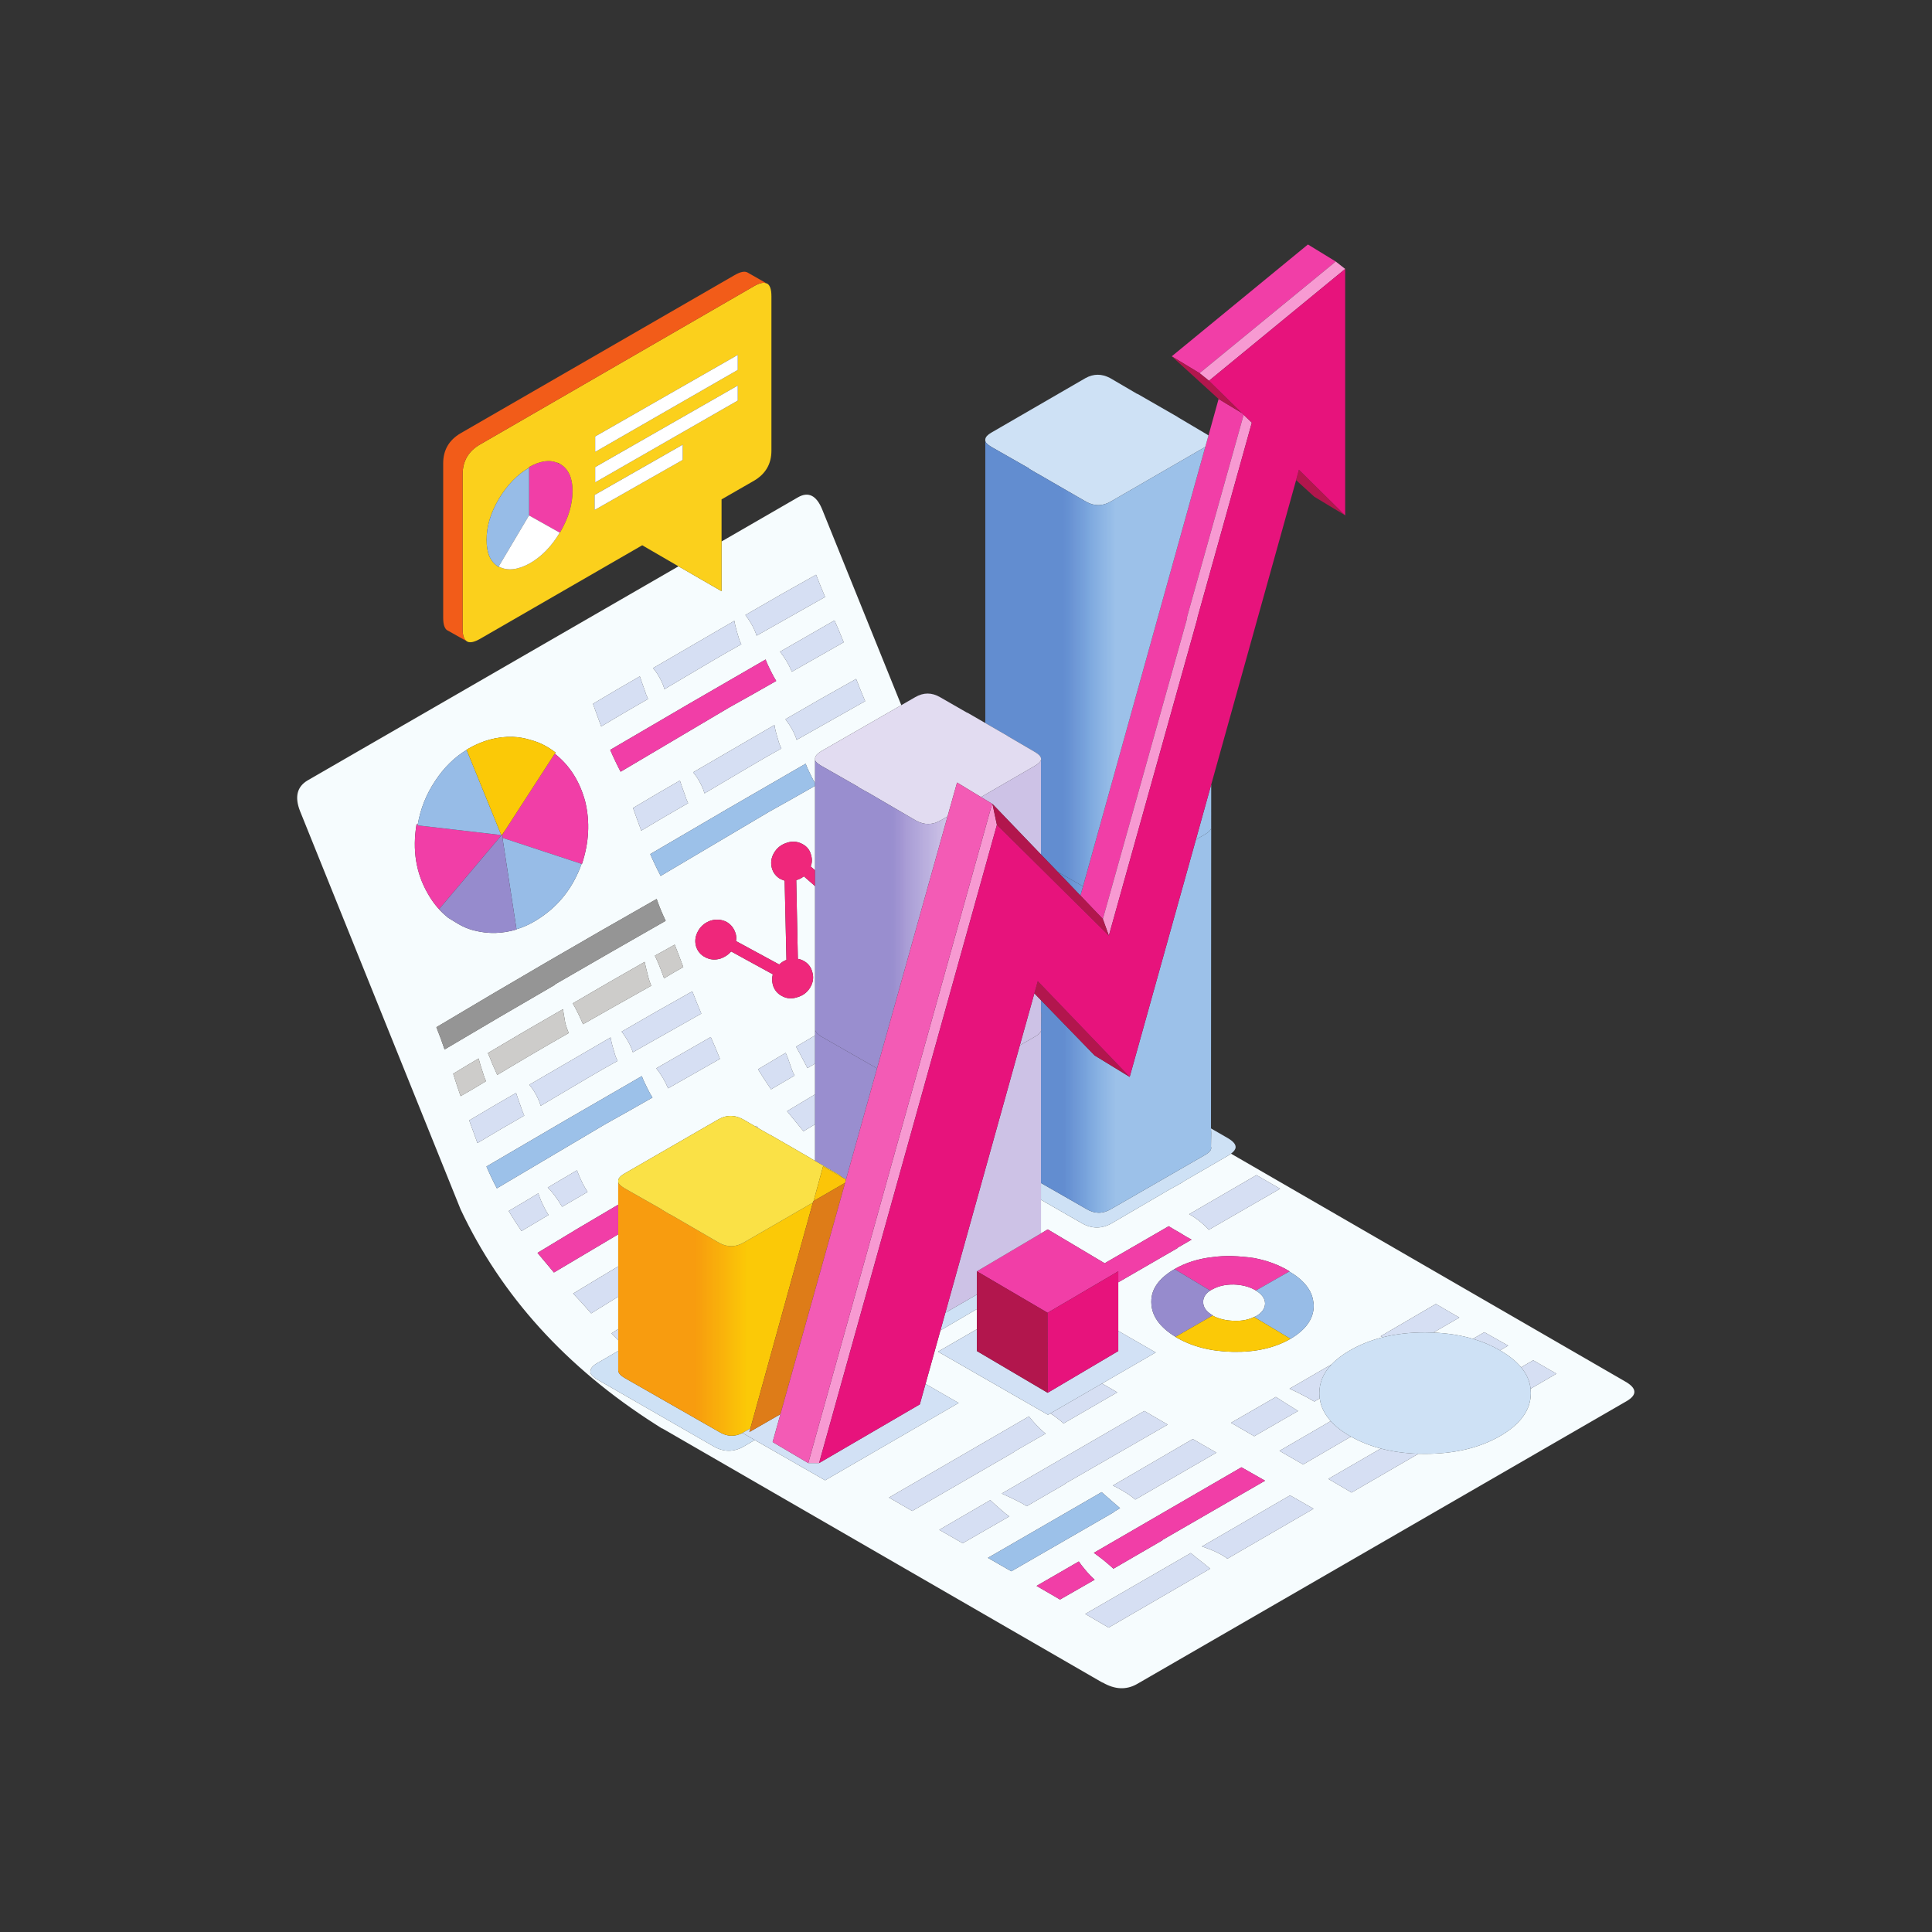 <svg xmlns="http://www.w3.org/2000/svg" xmlns:xlink="http://www.w3.org/1999/xlink" width="1080" zoomAndPan="magnify" viewBox="0 0 810 810" height="1080" preserveAspectRatio="xMidYMid meet" version="1.0"><rect x="0" y="0" width="810" height="810" fill="#333333" stroke="none"/><defs><clipPath id="c7e8b41ecf"><path d="M 124.59 207 L 685.234 207 L 685.234 707.754 L 124.59 707.754 Z M 124.59 207 " clip-rule="nonzero"/></clipPath><clipPath id="1ad99acb33"><path d="M 173 102.504 L 561 102.504 L 561 671 L 173 671 Z M 173 102.504 " clip-rule="nonzero"/></clipPath><clipPath id="1499ed145c"><path d="M 233.738 193.242 L 235 193.242 L 235 194.922 L 233.738 194.922 Z M 233.738 193.242 " clip-rule="nonzero"/></clipPath><clipPath id="b2f4bef9d9"><path d="M 234.758 194.496 C 234.422 194.383 234.086 194.246 233.754 194.074 L 233.832 193.992 L 234.758 194.496 " clip-rule="nonzero"/></clipPath><clipPath id="1696839a83"><path d="M 210.23 348 L 211.91 348 L 211.91 350 L 210.23 350 Z M 210.23 348 " clip-rule="nonzero"/></clipPath><clipPath id="5502a6bcc3"><path d="M 210.742 349.676 L 211.793 348.082 L 210.742 349.762 Z M 210.742 349.676 " clip-rule="nonzero"/></clipPath><clipPath id="8d872a8426"><path d="M 210.277 349.598 L 211.695 350.082 L 212.266 348.238 L 210.848 347.754 Z M 210.277 349.598 " clip-rule="nonzero"/></clipPath><linearGradient x1="0.506" gradientTransform="matrix(24.726, -80.361, 79.487, 27.414, 198.473, 390.471)" y1="0" x2="0.529" gradientUnits="userSpaceOnUse" y2="0" id="bce6a4e6b2"><stop stop-opacity="1" stop-color="rgb(65.5%, 18.799%, 12.5%)" offset="0"/><stop stop-opacity="1" stop-color="rgb(65.5%, 18.799%, 12.5%)" offset="0.5"/><stop stop-opacity="1" stop-color="rgb(65.5%, 18.607%, 12.5%)" offset="1"/></linearGradient><clipPath id="05985c4e2c"><path d="M 413.09 184.75 L 507.801 184.75 L 507.801 371.605 L 413.09 371.605 Z M 413.09 184.75 " clip-rule="nonzero"/></clipPath><clipPath id="83b893987c"><path d="M 454.066 371.605 L 443.484 365.555 L 436.434 358.242 L 436.434 318.676 L 436.52 318.59 L 436.52 318.504 C 436.52 318.336 436.484 318.195 436.434 318.086 C 436.434 317.973 436.434 317.887 436.434 317.836 C 436.262 316.996 435.398 316.121 433.828 315.23 L 422.324 308.508 L 422.41 308.508 L 413.09 303.133 L 413.09 184.75 C 413.102 185.492 413.941 186.355 415.605 187.355 L 431.395 196.348 L 431.309 196.434 L 434.84 198.531 L 434.918 198.531 L 455.41 210.375 C 458.82 212.277 462.238 212.25 465.648 210.297 L 505.195 187.441 C 505.242 187.414 505.281 187.387 505.32 187.355 Z M 507.801 339.758 L 507.801 340.055 C 507.781 340.145 507.746 340.242 507.715 340.348 L 507.801 340.262 L 507.801 341.781 L 507.715 346.316 C 507.754 346.434 507.785 346.559 507.801 346.688 L 507.801 347.109 C 507.676 347.969 506.836 348.855 505.281 349.762 L 501.379 352.027 L 507.715 329.258 L 507.715 339.422 C 507.762 339.535 507.785 339.648 507.801 339.758 " clip-rule="nonzero"/></clipPath><linearGradient x1="0.004" gradientTransform="matrix(95.715, 0, 0, 95.778, 412.671, 278.177)" y1="0" x2="0.994" gradientUnits="userSpaceOnUse" y2="0" id="eff92f6956"><stop stop-opacity="1" stop-color="rgb(38.399%, 55.299%, 81.599%)" offset="0"/><stop stop-opacity="1" stop-color="rgb(38.399%, 55.299%, 81.599%)" offset="0.25"/><stop stop-opacity="1" stop-color="rgb(38.399%, 55.299%, 81.599%)" offset="0.312"/><stop stop-opacity="1" stop-color="rgb(38.399%, 55.299%, 81.599%)" offset="0.344"/><stop stop-opacity="1" stop-color="rgb(38.786%, 55.487%, 81.799%)" offset="0.348"/><stop stop-opacity="1" stop-color="rgb(39.175%, 55.675%, 81.999%)" offset="0.352"/><stop stop-opacity="1" stop-color="rgb(39.415%, 56.114%, 82.199%)" offset="0.355"/><stop stop-opacity="1" stop-color="rgb(39.656%, 56.555%, 82.399%)" offset="0.359"/><stop stop-opacity="1" stop-color="rgb(39.845%, 56.746%, 82.549%)" offset="0.367"/><stop stop-opacity="1" stop-color="rgb(40.427%, 57.277%, 82.899%)" offset="0.371"/><stop stop-opacity="1" stop-color="rgb(40.817%, 57.617%, 83.099%)" offset="0.375"/><stop stop-opacity="1" stop-color="rgb(41.208%, 57.808%, 83.099%)" offset="0.379"/><stop stop-opacity="1" stop-color="rgb(41.599%, 57.999%, 83.099%)" offset="0.383"/><stop stop-opacity="1" stop-color="rgb(42.131%, 58.389%, 83.299%)" offset="0.387"/><stop stop-opacity="1" stop-color="rgb(42.664%, 58.78%, 83.499%)" offset="0.391"/><stop stop-opacity="1" stop-color="rgb(43.082%, 59.219%, 83.73%)" offset="0.395"/><stop stop-opacity="1" stop-color="rgb(43.5%, 59.66%, 83.96%)" offset="0.398"/><stop stop-opacity="1" stop-color="rgb(43.719%, 60.051%, 84.151%)" offset="0.402"/><stop stop-opacity="1" stop-color="rgb(43.941%, 60.442%, 84.341%)" offset="0.406"/><stop stop-opacity="1" stop-color="rgb(44.131%, 60.643%, 84.531%)" offset="0.41"/><stop stop-opacity="1" stop-color="rgb(44.322%, 60.844%, 84.721%)" offset="0.414"/><stop stop-opacity="1" stop-color="rgb(44.711%, 61.423%, 84.912%)" offset="0.418"/><stop stop-opacity="1" stop-color="rgb(45.102%, 62.003%, 85.103%)" offset="0.422"/><stop stop-opacity="1" stop-color="rgb(45.493%, 62.201%, 85.301%)" offset="0.426"/><stop stop-opacity="1" stop-color="rgb(45.883%, 62.399%, 85.5%)" offset="0.43"/><stop stop-opacity="1" stop-color="rgb(46.274%, 62.732%, 85.681%)" offset="0.434"/><stop stop-opacity="1" stop-color="rgb(46.664%, 63.065%, 85.864%)" offset="0.438"/><stop stop-opacity="1" stop-color="rgb(46.904%, 63.504%, 86.081%)" offset="0.441"/><stop stop-opacity="1" stop-color="rgb(47.145%, 63.945%, 86.299%)" offset="0.445"/><stop stop-opacity="1" stop-color="rgb(47.499%, 64.536%, 86.513%)" offset="0.449"/><stop stop-opacity="1" stop-color="rgb(47.853%, 65.126%, 86.726%)" offset="0.453"/><stop stop-opacity="1" stop-color="rgb(48.43%, 65.517%, 86.916%)" offset="0.457"/><stop stop-opacity="1" stop-color="rgb(49.007%, 65.907%, 87.106%)" offset="0.461"/><stop stop-opacity="1" stop-color="rgb(49.397%, 66.298%, 87.303%)" offset="0.465"/><stop stop-opacity="1" stop-color="rgb(49.788%, 66.689%, 87.5%)" offset="0.469"/><stop stop-opacity="1" stop-color="rgb(50.363%, 67.078%, 87.637%)" offset="0.473"/><stop stop-opacity="1" stop-color="rgb(50.938%, 67.468%, 87.776%)" offset="0.477"/><stop stop-opacity="1" stop-color="rgb(51.393%, 67.659%, 87.987%)" offset="0.48"/><stop stop-opacity="1" stop-color="rgb(51.849%, 67.85%, 88.199%)" offset="0.484"/><stop stop-opacity="1" stop-color="rgb(52.051%, 68.24%, 88.214%)" offset="0.488"/><stop stop-opacity="1" stop-color="rgb(52.254%, 68.631%, 88.231%)" offset="0.492"/><stop stop-opacity="1" stop-color="rgb(52.782%, 69.02%, 88.42%)" offset="0.496"/><stop stop-opacity="1" stop-color="rgb(53.311%, 69.411%, 88.611%)" offset="0.5"/><stop stop-opacity="1" stop-color="rgb(53.702%, 69.801%, 88.805%)" offset="0.504"/><stop stop-opacity="1" stop-color="rgb(54.092%, 70.192%, 89%)" offset="0.508"/><stop stop-opacity="1" stop-color="rgb(54.483%, 70.383%, 89.186%)" offset="0.512"/><stop stop-opacity="1" stop-color="rgb(54.874%, 70.573%, 89.374%)" offset="0.516"/><stop stop-opacity="1" stop-color="rgb(55.313%, 71.013%, 89.413%)" offset="0.52"/><stop stop-opacity="1" stop-color="rgb(55.754%, 71.454%, 89.455%)" offset="0.523"/><stop stop-opacity="1" stop-color="rgb(56.145%, 71.645%, 89.627%)" offset="0.527"/><stop stop-opacity="1" stop-color="rgb(56.535%, 71.835%, 89.799%)" offset="0.531"/><stop stop-opacity="1" stop-color="rgb(56.923%, 72.176%, 89.999%)" offset="0.535"/><stop stop-opacity="1" stop-color="rgb(57.312%, 72.516%, 90.199%)" offset="0.539"/><stop stop-opacity="1" stop-color="rgb(57.654%, 72.906%, 90.199%)" offset="0.543"/><stop stop-opacity="1" stop-color="rgb(57.997%, 73.297%, 90.199%)" offset="0.547"/><stop stop-opacity="1" stop-color="rgb(58.386%, 73.486%, 90.399%)" offset="0.551"/><stop stop-opacity="1" stop-color="rgb(58.777%, 73.677%, 90.599%)" offset="0.555"/><stop stop-opacity="1" stop-color="rgb(59.167%, 74.068%, 90.778%)" offset="0.559"/><stop stop-opacity="1" stop-color="rgb(59.558%, 74.458%, 90.958%)" offset="0.562"/><stop stop-opacity="1" stop-color="rgb(59.998%, 74.698%, 90.997%)" offset="0.566"/><stop stop-opacity="1" stop-color="rgb(60.439%, 74.939%, 91.039%)" offset="0.57"/><stop stop-opacity="1" stop-color="rgb(60.818%, 75.319%, 91.219%)" offset="0.574"/><stop stop-opacity="1" stop-color="rgb(61.2%, 75.699%, 91.399%)" offset="0.578"/><stop stop-opacity="1" stop-color="rgb(61.2%, 75.699%, 91.399%)" offset="0.594"/><stop stop-opacity="1" stop-color="rgb(61.2%, 75.699%, 91.399%)" offset="0.625"/><stop stop-opacity="1" stop-color="rgb(61.2%, 75.699%, 91.399%)" offset="0.75"/><stop stop-opacity="1" stop-color="rgb(61.2%, 75.699%, 91.399%)" offset="1"/></linearGradient><clipPath id="9eeb70d2ac"><path d="M 436.434 328.969 L 508 328.969 L 508 508.973 L 436.434 508.973 Z M 436.434 328.969 " clip-rule="nonzero"/></clipPath><clipPath id="71faa3893a"><path d="M 443.484 365.555 L 454.066 371.605 L 452.969 375.465 Z M 507.715 473.094 L 507.715 473.848 C 507.828 474.133 507.828 474.438 507.715 474.773 L 507.801 474.688 L 507.715 480.742 C 508.109 481.863 507.297 483.004 505.281 484.188 L 465.734 506.949 C 462.324 508.973 458.906 508.938 455.488 506.871 L 436.434 495.988 L 436.434 432.262 C 436.559 431.895 436.559 431.527 436.434 431.172 L 436.52 425.121 L 436.434 425.203 C 436.543 424.871 436.543 424.562 436.434 424.281 L 436.434 419.324 L 458.934 442.512 L 473.625 451.5 L 501.379 352.027 L 505.281 349.762 C 506.836 348.855 507.676 347.969 507.801 347.109 Z M 507.801 346.688 C 507.785 346.559 507.754 346.434 507.715 346.316 L 507.801 341.781 Z M 507.801 340.055 L 507.801 340.262 L 507.715 340.348 C 507.746 340.242 507.781 340.145 507.801 340.055 Z M 507.715 329.258 L 507.801 328.969 L 507.801 339.758 C 507.785 339.648 507.762 339.535 507.715 339.422 L 507.715 329.258 " clip-rule="nonzero"/></clipPath><linearGradient x1="0.248" gradientTransform="matrix(95.715, 0, 0, 95.778, 412.671, 418.704)" y1="0" x2="0.997" gradientUnits="userSpaceOnUse" y2="0" id="7d231b1eee"><stop stop-opacity="1" stop-color="rgb(38.399%, 55.299%, 81.599%)" offset="0"/><stop stop-opacity="1" stop-color="rgb(38.406%, 55.299%, 81.599%)" offset="0.125"/><stop stop-opacity="1" stop-color="rgb(38.614%, 55.305%, 81.606%)" offset="0.129"/><stop stop-opacity="1" stop-color="rgb(38.812%, 55.313%, 81.613%)" offset="0.133"/><stop stop-opacity="1" stop-color="rgb(39.006%, 55.505%, 81.805%)" offset="0.141"/><stop stop-opacity="1" stop-color="rgb(39.4%, 56.099%, 82.199%)" offset="0.145"/><stop stop-opacity="1" stop-color="rgb(39.6%, 56.499%, 82.399%)" offset="0.148"/><stop stop-opacity="1" stop-color="rgb(39.827%, 56.728%, 82.549%)" offset="0.152"/><stop stop-opacity="1" stop-color="rgb(40.056%, 56.956%, 82.7%)" offset="0.156"/><stop stop-opacity="1" stop-color="rgb(40.247%, 57.141%, 82.718%)" offset="0.164"/><stop stop-opacity="1" stop-color="rgb(40.817%, 57.472%, 82.918%)" offset="0.168"/><stop stop-opacity="1" stop-color="rgb(41.199%, 57.619%, 83.099%)" offset="0.172"/><stop stop-opacity="1" stop-color="rgb(41.399%, 57.808%, 83.099%)" offset="0.176"/><stop stop-opacity="1" stop-color="rgb(41.599%, 57.999%, 83.099%)" offset="0.18"/><stop stop-opacity="1" stop-color="rgb(41.989%, 58.389%, 83.299%)" offset="0.184"/><stop stop-opacity="1" stop-color="rgb(42.38%, 58.78%, 83.499%)" offset="0.188"/><stop stop-opacity="1" stop-color="rgb(42.74%, 59.021%, 83.699%)" offset="0.191"/><stop stop-opacity="1" stop-color="rgb(43.1%, 59.262%, 83.899%)" offset="0.195"/><stop stop-opacity="1" stop-color="rgb(43.321%, 59.451%, 83.92%)" offset="0.199"/><stop stop-opacity="1" stop-color="rgb(43.542%, 59.642%, 83.943%)" offset="0.203"/><stop stop-opacity="1" stop-color="rgb(43.733%, 60.02%, 84.12%)" offset="0.207"/><stop stop-opacity="1" stop-color="rgb(43.924%, 60.399%, 84.299%)" offset="0.211"/><stop stop-opacity="1" stop-color="rgb(44.113%, 60.602%, 84.499%)" offset="0.215"/><stop stop-opacity="1" stop-color="rgb(44.304%, 60.805%, 84.698%)" offset="0.219"/><stop stop-opacity="1" stop-color="rgb(44.501%, 61.002%, 84.698%)" offset="0.223"/><stop stop-opacity="1" stop-color="rgb(44.699%, 61.2%, 84.698%)" offset="0.227"/><stop stop-opacity="1" stop-color="rgb(44.933%, 61.633%, 85.098%)" offset="0.23"/><stop stop-opacity="1" stop-color="rgb(45.166%, 62.067%, 85.5%)" offset="0.234"/><stop stop-opacity="1" stop-color="rgb(45.532%, 62.251%, 85.5%)" offset="0.238"/><stop stop-opacity="1" stop-color="rgb(45.9%, 62.436%, 85.5%)" offset="0.242"/><stop stop-opacity="1" stop-color="rgb(46.114%, 62.767%, 85.699%)" offset="0.246"/><stop stop-opacity="1" stop-color="rgb(46.329%, 63.1%, 85.899%)" offset="0.25"/><stop stop-opacity="1" stop-color="rgb(46.713%, 63.304%, 85.904%)" offset="0.254"/><stop stop-opacity="1" stop-color="rgb(47.099%, 63.51%, 85.91%)" offset="0.258"/><stop stop-opacity="1" stop-color="rgb(47.295%, 63.901%, 86.104%)" offset="0.262"/><stop stop-opacity="1" stop-color="rgb(47.491%, 64.291%, 86.299%)" offset="0.266"/><stop stop-opacity="1" stop-color="rgb(47.681%, 64.731%, 86.499%)" offset="0.27"/><stop stop-opacity="1" stop-color="rgb(47.871%, 65.172%, 86.699%)" offset="0.273"/><stop stop-opacity="1" stop-color="rgb(48.434%, 65.363%, 86.899%)" offset="0.277"/><stop stop-opacity="1" stop-color="rgb(48.999%, 65.553%, 87.099%)" offset="0.281"/><stop stop-opacity="1" stop-color="rgb(49.216%, 65.944%, 87.299%)" offset="0.285"/><stop stop-opacity="1" stop-color="rgb(49.434%, 66.335%, 87.5%)" offset="0.289"/><stop stop-opacity="1" stop-color="rgb(49.825%, 66.525%, 87.505%)" offset="0.293"/><stop stop-opacity="1" stop-color="rgb(50.215%, 66.716%, 87.511%)" offset="0.297"/><stop stop-opacity="1" stop-color="rgb(50.606%, 67.105%, 87.654%)" offset="0.301"/><stop stop-opacity="1" stop-color="rgb(50.996%, 67.496%, 87.799%)" offset="0.305"/><stop stop-opacity="1" stop-color="rgb(51.187%, 67.647%, 87.988%)" offset="0.312"/><stop stop-opacity="1" stop-color="rgb(51.788%, 68.028%, 88.188%)" offset="0.316"/><stop stop-opacity="1" stop-color="rgb(52.199%, 68.259%, 88.199%)" offset="0.32"/><stop stop-opacity="1" stop-color="rgb(52.368%, 68.649%, 88.399%)" offset="0.324"/><stop stop-opacity="1" stop-color="rgb(52.539%, 69.04%, 88.599%)" offset="0.328"/><stop stop-opacity="1" stop-color="rgb(52.93%, 69.42%, 88.799%)" offset="0.332"/><stop stop-opacity="1" stop-color="rgb(53.32%, 69.8%, 89%)" offset="0.336"/><stop stop-opacity="1" stop-color="rgb(53.711%, 69.8%, 89%)" offset="0.34"/><stop stop-opacity="1" stop-color="rgb(54.102%, 69.801%, 89%)" offset="0.344"/><stop stop-opacity="1" stop-color="rgb(54.3%, 70.192%, 89%)" offset="0.348"/><stop stop-opacity="1" stop-color="rgb(54.5%, 70.583%, 89%)" offset="0.352"/><stop stop-opacity="1" stop-color="rgb(54.932%, 70.79%, 89.2%)" offset="0.355"/><stop stop-opacity="1" stop-color="rgb(55.363%, 70.999%, 89.4%)" offset="0.359"/><stop stop-opacity="1" stop-color="rgb(55.554%, 71.222%, 89.423%)" offset="0.363"/><stop stop-opacity="1" stop-color="rgb(55.745%, 71.445%, 89.445%)" offset="0.367"/><stop stop-opacity="1" stop-color="rgb(56.136%, 71.635%, 89.622%)" offset="0.371"/><stop stop-opacity="1" stop-color="rgb(56.526%, 71.826%, 89.799%)" offset="0.375"/><stop stop-opacity="1" stop-color="rgb(56.717%, 72.015%, 89.803%)" offset="0.383"/><stop stop-opacity="1" stop-color="rgb(57.249%, 72.546%, 90.002%)" offset="0.387"/><stop stop-opacity="1" stop-color="rgb(57.591%, 72.888%, 90.199%)" offset="0.391"/><stop stop-opacity="1" stop-color="rgb(57.829%, 73.093%, 90.234%)" offset="0.395"/><stop stop-opacity="1" stop-color="rgb(58.069%, 73.299%, 90.269%)" offset="0.398"/><stop stop-opacity="1" stop-color="rgb(58.459%, 73.524%, 90.434%)" offset="0.402"/><stop stop-opacity="1" stop-color="rgb(58.85%, 73.75%, 90.599%)" offset="0.406"/><stop stop-opacity="1" stop-color="rgb(59.041%, 73.941%, 90.614%)" offset="0.414"/><stop stop-opacity="1" stop-color="rgb(59.622%, 74.323%, 90.814%)" offset="0.418"/><stop stop-opacity="1" stop-color="rgb(60.013%, 74.513%, 90.999%)" offset="0.422"/><stop stop-opacity="1" stop-color="rgb(60.205%, 74.706%, 90.999%)" offset="0.43"/><stop stop-opacity="1" stop-color="rgb(60.786%, 75.287%, 91.199%)" offset="0.434"/><stop stop-opacity="1" stop-color="rgb(61.176%, 75.674%, 91.399%)" offset="0.438"/><stop stop-opacity="1" stop-color="rgb(61.188%, 75.687%, 91.399%)" offset="0.5"/><stop stop-opacity="1" stop-color="rgb(61.2%, 75.699%, 91.399%)" offset="1"/></linearGradient><clipPath id="0aec026847"><path d="M 341.727 431.465 L 436.434 431.465 L 436.434 550.387 L 341.727 550.387 Z M 341.727 431.465 " clip-rule="nonzero"/></clipPath><clipPath id="38219827d0"><path d="M 367.711 447.93 L 354.695 494.52 L 353.102 493.594 C 352.695 493.152 352.094 492.707 351.297 492.246 L 341.727 486.707 L 341.727 431.465 C 341.746 432.457 342.586 433.48 344.246 434.531 Z M 436.434 503.004 L 436.434 517.117 L 409.566 532.996 L 409.566 542.742 L 396.344 550.387 L 427.57 438.266 L 433.914 434.617 C 435.324 433.809 436.164 433.027 436.434 432.262 L 436.434 503.004 " clip-rule="nonzero"/></clipPath><linearGradient x1="0.004" gradientTransform="matrix(95.715, 0, 0, 95.778, 341.388, 490.927)" y1="0" x2="0.993" gradientUnits="userSpaceOnUse" y2="0" id="dd539b1ce1"><stop stop-opacity="1" stop-color="rgb(59.999%, 55.699%, 81.2%)" offset="0"/><stop stop-opacity="1" stop-color="rgb(59.999%, 55.699%, 81.2%)" offset="0.25"/><stop stop-opacity="1" stop-color="rgb(59.999%, 55.699%, 81.2%)" offset="0.312"/><stop stop-opacity="1" stop-color="rgb(59.999%, 55.794%, 81.2%)" offset="0.328"/><stop stop-opacity="1" stop-color="rgb(59.999%, 55.991%, 81.2%)" offset="0.344"/><stop stop-opacity="1" stop-color="rgb(60.399%, 56.296%, 81.363%)" offset="0.348"/><stop stop-opacity="1" stop-color="rgb(60.799%, 56.499%, 81.526%)" offset="0.352"/><stop stop-opacity="1" stop-color="rgb(61.203%, 56.902%, 81.763%)" offset="0.355"/><stop stop-opacity="1" stop-color="rgb(61.607%, 57.306%, 81.999%)" offset="0.359"/><stop stop-opacity="1" stop-color="rgb(61.998%, 57.648%, 82.195%)" offset="0.363"/><stop stop-opacity="1" stop-color="rgb(62.39%, 57.99%, 82.39%)" offset="0.367"/><stop stop-opacity="1" stop-color="rgb(62.73%, 58.194%, 82.394%)" offset="0.371"/><stop stop-opacity="1" stop-color="rgb(63.071%, 58.4%, 82.399%)" offset="0.375"/><stop stop-opacity="1" stop-color="rgb(63.461%, 58.775%, 82.549%)" offset="0.379"/><stop stop-opacity="1" stop-color="rgb(63.852%, 59.152%, 82.7%)" offset="0.383"/><stop stop-opacity="1" stop-color="rgb(64.41%, 59.543%, 82.899%)" offset="0.387"/><stop stop-opacity="1" stop-color="rgb(64.969%, 59.935%, 83.099%)" offset="0.391"/><stop stop-opacity="1" stop-color="rgb(65.442%, 60.374%, 83.299%)" offset="0.395"/><stop stop-opacity="1" stop-color="rgb(65.916%, 60.815%, 83.499%)" offset="0.398"/><stop stop-opacity="1" stop-color="rgb(66.307%, 61.206%, 83.698%)" offset="0.402"/><stop stop-opacity="1" stop-color="rgb(66.698%, 61.598%, 83.897%)" offset="0.406"/><stop stop-opacity="1" stop-color="rgb(66.888%, 61.989%, 84.088%)" offset="0.41"/><stop stop-opacity="1" stop-color="rgb(67.079%, 62.379%, 84.279%)" offset="0.414"/><stop stop-opacity="1" stop-color="rgb(67.27%, 62.72%, 84.288%)" offset="0.418"/><stop stop-opacity="1" stop-color="rgb(67.461%, 63.06%, 84.299%)" offset="0.422"/><stop stop-opacity="1" stop-color="rgb(67.801%, 63.451%, 84.499%)" offset="0.426"/><stop stop-opacity="1" stop-color="rgb(68.143%, 63.843%, 84.698%)" offset="0.43"/><stop stop-opacity="1" stop-color="rgb(68.333%, 64.034%, 84.898%)" offset="0.434"/><stop stop-opacity="1" stop-color="rgb(68.524%, 64.224%, 85.1%)" offset="0.438"/><stop stop-opacity="1" stop-color="rgb(68.965%, 64.661%, 85.3%)" offset="0.441"/><stop stop-opacity="1" stop-color="rgb(69.406%, 65.099%, 85.5%)" offset="0.445"/><stop stop-opacity="1" stop-color="rgb(69.603%, 65.292%, 85.5%)" offset="0.449"/><stop stop-opacity="1" stop-color="rgb(69.8%, 65.488%, 85.5%)" offset="0.453"/><stop stop-opacity="1" stop-color="rgb(70.184%, 65.878%, 85.699%)" offset="0.457"/><stop stop-opacity="1" stop-color="rgb(70.569%, 66.269%, 85.899%)" offset="0.461"/><stop stop-opacity="1" stop-color="rgb(70.959%, 66.66%, 86.099%)" offset="0.465"/><stop stop-opacity="1" stop-color="rgb(71.35%, 67.05%, 86.299%)" offset="0.469"/><stop stop-opacity="1" stop-color="rgb(71.741%, 67.4%, 86.499%)" offset="0.473"/><stop stop-opacity="1" stop-color="rgb(72.131%, 67.749%, 86.699%)" offset="0.477"/><stop stop-opacity="1" stop-color="rgb(72.514%, 67.981%, 86.707%)" offset="0.48"/><stop stop-opacity="1" stop-color="rgb(72.899%, 68.213%, 86.714%)" offset="0.484"/><stop stop-opacity="1" stop-color="rgb(73.097%, 68.604%, 86.906%)" offset="0.488"/><stop stop-opacity="1" stop-color="rgb(73.296%, 68.996%, 87.099%)" offset="0.492"/><stop stop-opacity="1" stop-color="rgb(73.497%, 69.197%, 87.299%)" offset="0.496"/><stop stop-opacity="1" stop-color="rgb(73.7%, 69.398%, 87.5%)" offset="0.5"/><stop stop-opacity="1" stop-color="rgb(74.078%, 69.778%, 87.634%)" offset="0.504"/><stop stop-opacity="1" stop-color="rgb(74.458%, 70.158%, 87.769%)" offset="0.508"/><stop stop-opacity="1" stop-color="rgb(74.849%, 70.549%, 87.784%)" offset="0.512"/><stop stop-opacity="1" stop-color="rgb(75.24%, 70.94%, 87.799%)" offset="0.516"/><stop stop-opacity="1" stop-color="rgb(75.481%, 71.381%, 88.01%)" offset="0.52"/><stop stop-opacity="1" stop-color="rgb(75.722%, 71.822%, 88.222%)" offset="0.523"/><stop stop-opacity="1" stop-color="rgb(76.112%, 72.011%, 88.409%)" offset="0.527"/><stop stop-opacity="1" stop-color="rgb(76.503%, 72.202%, 88.599%)" offset="0.531"/><stop stop-opacity="1" stop-color="rgb(76.894%, 72.543%, 88.791%)" offset="0.535"/><stop stop-opacity="1" stop-color="rgb(77.284%, 72.885%, 88.985%)" offset="0.539"/><stop stop-opacity="1" stop-color="rgb(77.441%, 73.276%, 88.992%)" offset="0.543"/><stop stop-opacity="1" stop-color="rgb(77.599%, 73.666%, 89%)" offset="0.547"/><stop stop-opacity="1" stop-color="rgb(77.972%, 73.857%, 89.2%)" offset="0.551"/><stop stop-opacity="1" stop-color="rgb(78.348%, 74.048%, 89.4%)" offset="0.555"/><stop stop-opacity="1" stop-color="rgb(78.738%, 74.438%, 89.6%)" offset="0.559"/><stop stop-opacity="1" stop-color="rgb(79.129%, 74.829%, 89.799%)" offset="0.562"/><stop stop-opacity="1" stop-color="rgb(79.37%, 75.27%, 89.999%)" offset="0.566"/><stop stop-opacity="1" stop-color="rgb(79.611%, 75.711%, 90.199%)" offset="0.57"/><stop stop-opacity="1" stop-color="rgb(80.002%, 75.905%, 90.199%)" offset="0.574"/><stop stop-opacity="1" stop-color="rgb(80.392%, 76.099%, 90.199%)" offset="0.578"/><stop stop-opacity="1" stop-color="rgb(80.396%, 76.099%, 90.199%)" offset="0.594"/><stop stop-opacity="1" stop-color="rgb(80.399%, 76.099%, 90.199%)" offset="0.625"/><stop stop-opacity="1" stop-color="rgb(80.399%, 76.099%, 90.199%)" offset="0.75"/><stop stop-opacity="1" stop-color="rgb(80.399%, 76.099%, 90.199%)" offset="1"/></linearGradient><clipPath id="4761d3fa1f"><path d="M 259.191 495.527 L 340.805 495.527 L 340.805 602 L 259.191 602 Z M 259.191 495.527 " clip-rule="nonzero"/></clipPath><clipPath id="d2cf1d949a"><path d="M 259.191 557.195 L 259.191 495.527 C 259.203 496.203 260.043 497.078 261.711 498.129 L 277.414 507.035 L 277.414 507.121 L 280.934 509.219 L 281.105 509.219 L 301.504 521.066 C 304.922 522.973 308.336 522.945 311.75 520.984 L 340.805 504.18 L 314.605 598.867 L 311.836 600.465 C 311.652 600.566 311.469 600.668 311.293 600.758 C 308.059 602.465 304.824 602.34 301.59 600.379 L 261.711 577.609 C 260.031 576.605 259.191 575.566 259.191 574.504 L 259.191 557.195 " clip-rule="nonzero"/></clipPath><linearGradient x1="0.004" gradientTransform="matrix(95.715, 0, 0, 95.778, 258.772, 548.739)" y1="0" x2="0.857" gradientUnits="userSpaceOnUse" y2="0" id="afb298df2a"><stop stop-opacity="1" stop-color="rgb(97.299%, 61.2%, 5.899%)" offset="0"/><stop stop-opacity="1" stop-color="rgb(97.299%, 61.2%, 5.899%)" offset="0.25"/><stop stop-opacity="1" stop-color="rgb(97.299%, 61.2%, 5.899%)" offset="0.375"/><stop stop-opacity="1" stop-color="rgb(97.299%, 61.2%, 5.899%)" offset="0.391"/><stop stop-opacity="1" stop-color="rgb(97.299%, 61.235%, 5.699%)" offset="0.395"/><stop stop-opacity="1" stop-color="rgb(97.299%, 61.27%, 5.499%)" offset="0.398"/><stop stop-opacity="1" stop-color="rgb(97.299%, 61.661%, 5.499%)" offset="0.402"/><stop stop-opacity="1" stop-color="rgb(97.299%, 62.051%, 5.499%)" offset="0.406"/><stop stop-opacity="1" stop-color="rgb(97.299%, 62.231%, 5.499%)" offset="0.414"/><stop stop-opacity="1" stop-color="rgb(97.299%, 62.563%, 5.499%)" offset="0.422"/><stop stop-opacity="1" stop-color="rgb(97.299%, 62.906%, 5.499%)" offset="0.43"/><stop stop-opacity="1" stop-color="rgb(97.299%, 63.487%, 5.299%)" offset="0.434"/><stop stop-opacity="1" stop-color="rgb(97.299%, 63.875%, 5.099%)" offset="0.438"/><stop stop-opacity="1" stop-color="rgb(97.299%, 64.116%, 5.099%)" offset="0.441"/><stop stop-opacity="1" stop-color="rgb(97.299%, 64.357%, 5.099%)" offset="0.445"/><stop stop-opacity="1" stop-color="rgb(97.449%, 64.546%, 5.099%)" offset="0.453"/><stop stop-opacity="1" stop-color="rgb(97.6%, 65.118%, 5.099%)" offset="0.457"/><stop stop-opacity="1" stop-color="rgb(97.6%, 65.5%, 5.099%)" offset="0.461"/><stop stop-opacity="1" stop-color="rgb(97.6%, 65.7%, 4.9%)" offset="0.465"/><stop stop-opacity="1" stop-color="rgb(97.6%, 65.9%, 4.7%)" offset="0.469"/><stop stop-opacity="1" stop-color="rgb(97.6%, 66.095%, 4.7%)" offset="0.477"/><stop stop-opacity="1" stop-color="rgb(97.6%, 66.525%, 4.7%)" offset="0.48"/><stop stop-opacity="1" stop-color="rgb(97.6%, 66.762%, 4.7%)" offset="0.484"/><stop stop-opacity="1" stop-color="rgb(97.6%, 67.13%, 4.7%)" offset="0.488"/><stop stop-opacity="1" stop-color="rgb(97.6%, 67.499%, 4.7%)" offset="0.492"/><stop stop-opacity="1" stop-color="rgb(97.6%, 67.648%, 4.7%)" offset="0.5"/><stop stop-opacity="1" stop-color="rgb(97.6%, 68.001%, 4.5%)" offset="0.504"/><stop stop-opacity="1" stop-color="rgb(97.6%, 68.202%, 4.3%)" offset="0.508"/><stop stop-opacity="1" stop-color="rgb(97.6%, 68.396%, 4.3%)" offset="0.516"/><stop stop-opacity="1" stop-color="rgb(97.632%, 68.828%, 4.3%)" offset="0.52"/><stop stop-opacity="1" stop-color="rgb(97.665%, 69.066%, 4.3%)" offset="0.523"/><stop stop-opacity="1" stop-color="rgb(97.832%, 69.432%, 4.3%)" offset="0.527"/><stop stop-opacity="1" stop-color="rgb(98%, 69.8%, 4.3%)" offset="0.531"/><stop stop-opacity="1" stop-color="rgb(98%, 69.814%, 4.3%)" offset="0.539"/><stop stop-opacity="1" stop-color="rgb(98%, 70.218%, 4.099%)" offset="0.543"/><stop stop-opacity="1" stop-color="rgb(98%, 70.609%, 3.899%)" offset="0.547"/><stop stop-opacity="1" stop-color="rgb(98%, 70.999%, 3.899%)" offset="0.551"/><stop stop-opacity="1" stop-color="rgb(98%, 71.39%, 3.899%)" offset="0.555"/><stop stop-opacity="1" stop-color="rgb(98%, 71.579%, 3.899%)" offset="0.562"/><stop stop-opacity="1" stop-color="rgb(98%, 72.134%, 3.899%)" offset="0.566"/><stop stop-opacity="1" stop-color="rgb(98%, 72.499%, 3.899%)" offset="0.57"/><stop stop-opacity="1" stop-color="rgb(98%, 72.716%, 3.882%)" offset="0.574"/><stop stop-opacity="1" stop-color="rgb(98%, 72.932%, 3.867%)" offset="0.578"/><stop stop-opacity="1" stop-color="rgb(98%, 73.315%, 3.682%)" offset="0.582"/><stop stop-opacity="1" stop-color="rgb(98%, 73.7%, 3.499%)" offset="0.586"/><stop stop-opacity="1" stop-color="rgb(98%, 73.897%, 3.499%)" offset="0.59"/><stop stop-opacity="1" stop-color="rgb(98%, 74.094%, 3.499%)" offset="0.594"/><stop stop-opacity="1" stop-color="rgb(98%, 74.484%, 3.499%)" offset="0.598"/><stop stop-opacity="1" stop-color="rgb(98%, 74.875%, 3.499%)" offset="0.602"/><stop stop-opacity="1" stop-color="rgb(98.027%, 74.915%, 3.47%)" offset="0.609"/><stop stop-opacity="1" stop-color="rgb(98.227%, 75.346%, 3.27%)" offset="0.613"/><stop stop-opacity="1" stop-color="rgb(98.399%, 75.737%, 3.099%)" offset="0.617"/><stop stop-opacity="1" stop-color="rgb(98.399%, 75.928%, 3.099%)" offset="0.625"/><stop stop-opacity="1" stop-color="rgb(98.399%, 76.508%, 3.099%)" offset="0.629"/><stop stop-opacity="1" stop-color="rgb(98.399%, 76.898%, 3.099%)" offset="0.633"/><stop stop-opacity="1" stop-color="rgb(98.399%, 77.242%, 2.908%)" offset="0.637"/><stop stop-opacity="1" stop-color="rgb(98.399%, 77.585%, 2.719%)" offset="0.641"/><stop stop-opacity="1" stop-color="rgb(98.399%, 77.623%, 2.708%)" offset="0.648"/><stop stop-opacity="1" stop-color="rgb(98.221%, 78.03%, 2.699%)" offset="0.652"/><stop stop-opacity="1" stop-color="rgb(98.042%, 78.4%, 2.699%)" offset="0.656"/><stop stop-opacity="1" stop-color="rgb(98.221%, 78.6%, 2.699%)" offset="0.66"/><stop stop-opacity="1" stop-color="rgb(98.399%, 78.799%, 2.699%)" offset="0.664"/><stop stop-opacity="1" stop-color="rgb(98.399%, 78.799%, 2.699%)" offset="0.672"/><stop stop-opacity="1" stop-color="rgb(98.399%, 78.799%, 2.699%)" offset="0.688"/><stop stop-opacity="1" stop-color="rgb(98.399%, 78.799%, 2.699%)" offset="0.75"/><stop stop-opacity="1" stop-color="rgb(98.399%, 78.799%, 2.699%)" offset="1"/></linearGradient><clipPath id="5d9a050a1b"><path d="M 341.727 318.504 L 436.559 318.504 L 436.559 447.93 L 341.727 447.93 Z M 341.727 318.504 " clip-rule="nonzero"/></clipPath><clipPath id="118e8523fc"><path d="M 436.434 318.676 L 436.434 358.242 L 416.113 337.074 C 416.113 337.016 416.086 336.988 416.027 336.988 L 415.949 336.988 L 411.285 334.172 L 433.828 321.109 C 435.285 320.27 436.152 319.457 436.434 318.676 Z M 341.727 329.465 L 341.727 318.504 C 341.734 319.188 342.574 320.027 344.246 321.023 L 360.027 330.016 L 359.945 330.098 L 363.559 332.117 L 363.637 332.117 L 384.043 344.043 C 387.512 345.949 390.949 345.922 394.367 343.957 L 397.266 342.277 L 367.711 447.93 L 344.246 434.531 C 342.586 433.48 341.746 432.457 341.727 431.465 L 341.727 412.27 C 341.727 412.156 341.727 412.043 341.727 411.934 Z M 436.434 432.262 C 436.164 433.027 435.324 433.809 433.914 434.617 L 427.57 438.266 L 433.66 416.469 L 436.434 419.324 L 436.434 424.281 C 436.543 424.562 436.543 424.871 436.434 425.203 L 436.52 425.121 L 436.434 431.172 C 436.559 431.527 436.559 431.895 436.434 432.262 " clip-rule="nonzero"/></clipPath><linearGradient x1="0.004" gradientTransform="matrix(95.715, 0, 0, 95.778, 341.388, 383.219)" y1="0" x2="0.994" gradientUnits="userSpaceOnUse" y2="0" id="656531cd6c"><stop stop-opacity="1" stop-color="rgb(59.999%, 55.699%, 81.2%)" offset="0"/><stop stop-opacity="1" stop-color="rgb(59.999%, 55.699%, 81.2%)" offset="0.25"/><stop stop-opacity="1" stop-color="rgb(59.999%, 55.699%, 81.2%)" offset="0.312"/><stop stop-opacity="1" stop-color="rgb(59.999%, 55.795%, 81.2%)" offset="0.328"/><stop stop-opacity="1" stop-color="rgb(59.999%, 55.992%, 81.2%)" offset="0.344"/><stop stop-opacity="1" stop-color="rgb(60.568%, 56.296%, 81.4%)" offset="0.348"/><stop stop-opacity="1" stop-color="rgb(61.137%, 56.499%, 81.599%)" offset="0.352"/><stop stop-opacity="1" stop-color="rgb(61.378%, 56.906%, 81.799%)" offset="0.355"/><stop stop-opacity="1" stop-color="rgb(61.62%, 57.314%, 81.999%)" offset="0.359"/><stop stop-opacity="1" stop-color="rgb(62.01%, 57.657%, 82.199%)" offset="0.363"/><stop stop-opacity="1" stop-color="rgb(62.401%, 58%, 82.399%)" offset="0.367"/><stop stop-opacity="1" stop-color="rgb(62.741%, 58.2%, 82.399%)" offset="0.371"/><stop stop-opacity="1" stop-color="rgb(63.083%, 58.4%, 82.399%)" offset="0.375"/><stop stop-opacity="1" stop-color="rgb(63.474%, 58.781%, 82.549%)" offset="0.379"/><stop stop-opacity="1" stop-color="rgb(63.864%, 59.164%, 82.7%)" offset="0.383"/><stop stop-opacity="1" stop-color="rgb(64.455%, 59.555%, 82.899%)" offset="0.387"/><stop stop-opacity="1" stop-color="rgb(65.047%, 59.946%, 83.099%)" offset="0.391"/><stop stop-opacity="1" stop-color="rgb(65.488%, 60.587%, 83.313%)" offset="0.395"/><stop stop-opacity="1" stop-color="rgb(65.929%, 61.227%, 83.528%)" offset="0.398"/><stop stop-opacity="1" stop-color="rgb(66.313%, 61.613%, 83.713%)" offset="0.402"/><stop stop-opacity="1" stop-color="rgb(66.699%, 62%, 83.899%)" offset="0.406"/><stop stop-opacity="1" stop-color="rgb(66.895%, 62.195%, 84.094%)" offset="0.41"/><stop stop-opacity="1" stop-color="rgb(67.091%, 62.392%, 84.291%)" offset="0.414"/><stop stop-opacity="1" stop-color="rgb(67.435%, 62.732%, 84.294%)" offset="0.418"/><stop stop-opacity="1" stop-color="rgb(67.78%, 63.074%, 84.299%)" offset="0.422"/><stop stop-opacity="1" stop-color="rgb(67.967%, 63.464%, 84.499%)" offset="0.426"/><stop stop-opacity="1" stop-color="rgb(68.155%, 63.855%, 84.698%)" offset="0.43"/><stop stop-opacity="1" stop-color="rgb(68.546%, 64.046%, 84.898%)" offset="0.434"/><stop stop-opacity="1" stop-color="rgb(68.938%, 64.238%, 85.1%)" offset="0.438"/><stop stop-opacity="1" stop-color="rgb(69.179%, 64.677%, 85.3%)" offset="0.441"/><stop stop-opacity="1" stop-color="rgb(69.42%, 65.118%, 85.5%)" offset="0.445"/><stop stop-opacity="1" stop-color="rgb(69.611%, 65.309%, 85.5%)" offset="0.453"/><stop stop-opacity="1" stop-color="rgb(70.192%, 65.892%, 85.699%)" offset="0.457"/><stop stop-opacity="1" stop-color="rgb(70.583%, 66.283%, 85.899%)" offset="0.461"/><stop stop-opacity="1" stop-color="rgb(70.973%, 66.673%, 86.099%)" offset="0.465"/><stop stop-opacity="1" stop-color="rgb(71.365%, 67.064%, 86.299%)" offset="0.469"/><stop stop-opacity="1" stop-color="rgb(71.756%, 67.412%, 86.499%)" offset="0.473"/><stop stop-opacity="1" stop-color="rgb(72.147%, 67.76%, 86.699%)" offset="0.477"/><stop stop-opacity="1" stop-color="rgb(72.522%, 67.993%, 86.713%)" offset="0.48"/><stop stop-opacity="1" stop-color="rgb(72.899%, 68.228%, 86.728%)" offset="0.484"/><stop stop-opacity="1" stop-color="rgb(73.105%, 68.619%, 86.919%)" offset="0.488"/><stop stop-opacity="1" stop-color="rgb(73.311%, 69.009%, 87.111%)" offset="0.492"/><stop stop-opacity="1" stop-color="rgb(73.505%, 69.203%, 87.305%)" offset="0.5"/><stop stop-opacity="1" stop-color="rgb(74.086%, 69.974%, 87.64%)" offset="0.504"/><stop stop-opacity="1" stop-color="rgb(74.474%, 70.549%, 87.781%)" offset="0.508"/><stop stop-opacity="1" stop-color="rgb(74.864%, 70.752%, 87.968%)" offset="0.512"/><stop stop-opacity="1" stop-color="rgb(75.256%, 70.956%, 88.156%)" offset="0.516"/><stop stop-opacity="1" stop-color="rgb(75.496%, 71.396%, 88.196%)" offset="0.52"/><stop stop-opacity="1" stop-color="rgb(75.737%, 71.837%, 88.237%)" offset="0.523"/><stop stop-opacity="1" stop-color="rgb(76.128%, 72.025%, 88.417%)" offset="0.527"/><stop stop-opacity="1" stop-color="rgb(76.52%, 72.214%, 88.599%)" offset="0.531"/><stop stop-opacity="1" stop-color="rgb(76.91%, 72.557%, 88.799%)" offset="0.535"/><stop stop-opacity="1" stop-color="rgb(77.301%, 72.902%, 89%)" offset="0.539"/><stop stop-opacity="1" stop-color="rgb(77.641%, 73.293%, 89.191%)" offset="0.543"/><stop stop-opacity="1" stop-color="rgb(77.983%, 73.683%, 89.383%)" offset="0.547"/><stop stop-opacity="1" stop-color="rgb(78.374%, 73.891%, 89.391%)" offset="0.551"/><stop stop-opacity="1" stop-color="rgb(78.764%, 74.1%, 89.4%)" offset="0.555"/><stop stop-opacity="1" stop-color="rgb(78.955%, 74.646%, 89.6%)" offset="0.559"/><stop stop-opacity="1" stop-color="rgb(79.147%, 75.194%, 89.799%)" offset="0.562"/><stop stop-opacity="1" stop-color="rgb(79.573%, 75.461%, 89.999%)" offset="0.566"/><stop stop-opacity="1" stop-color="rgb(79.999%, 75.728%, 90.199%)" offset="0.57"/><stop stop-opacity="1" stop-color="rgb(80.199%, 75.912%, 90.199%)" offset="0.574"/><stop stop-opacity="1" stop-color="rgb(80.399%, 76.099%, 90.199%)" offset="0.578"/><stop stop-opacity="1" stop-color="rgb(80.399%, 76.099%, 90.199%)" offset="0.594"/><stop stop-opacity="1" stop-color="rgb(80.399%, 76.099%, 90.199%)" offset="0.625"/><stop stop-opacity="1" stop-color="rgb(80.399%, 76.099%, 90.199%)" offset="0.75"/><stop stop-opacity="1" stop-color="rgb(80.399%, 76.099%, 90.199%)" offset="1"/></linearGradient></defs><g clip-path="url(#c7e8b41ecf)"><path fill="#f6fcfe" d="M 504.691 655.492 C 502.453 653.754 500.637 652.297 499.234 651.121 L 454.988 676.66 L 464.809 682.379 L 507.379 657.68 C 506.539 657.004 505.641 656.273 504.691 655.492 Z M 470.523 624.914 C 472.82 626.254 474.637 627.512 475.98 628.695 L 509.984 609.027 L 500.074 603.316 L 466.574 622.812 C 467.809 623.371 469.117 624.074 470.523 624.914 Z M 540.879 626.93 L 503.938 648.352 C 508.691 649.973 512.246 651.68 514.602 653.477 L 550.707 632.555 Z M 520.48 615.164 L 458.598 651.035 C 459.773 651.875 461.117 652.887 462.625 654.062 C 464.254 655.406 465.648 656.617 466.824 657.68 L 487.395 645.746 L 487.316 645.66 L 530.383 620.789 Z M 534.918 585.676 L 516.109 596.512 L 525.852 602.145 L 544.238 591.555 C 540.434 589.207 537.324 587.242 534.918 585.676 Z M 506.789 515.605 L 536.68 498.383 L 526.777 492.668 L 498.562 509.051 C 501.59 510.73 504.332 512.914 506.789 515.605 Z M 507.379 541.062 C 507.715 540.898 507.965 540.754 508.133 540.641 C 508.246 540.582 508.359 540.531 508.469 540.477 C 510.934 539.133 513.875 538.488 517.285 538.539 C 520.59 538.652 523.445 539.355 525.852 540.641 C 526.074 540.754 526.27 540.863 526.434 540.977 C 526.496 540.977 526.52 541.004 526.52 541.062 C 529.039 542.578 530.332 544.363 530.383 546.438 C 530.383 548.562 529.125 550.363 526.605 551.82 C 526.324 551.926 526.047 552.043 525.766 552.152 C 523.418 553.328 520.676 553.859 517.539 553.75 C 514.012 553.695 510.961 552.961 508.383 551.562 C 508.383 551.504 508.359 551.453 508.305 551.398 C 505.727 549.883 504.441 548.066 504.441 545.938 C 504.383 544.035 505.367 542.406 507.379 541.062 Z M 492.852 560.469 L 492.773 560.469 C 499.488 564.5 507.578 566.602 517.035 566.77 C 526.434 566.941 534.445 565.117 541.051 561.309 C 547.598 557.445 550.844 552.766 550.785 547.277 C 550.785 546.777 550.73 546.301 550.621 545.852 C 550.062 540.977 546.703 536.723 540.543 533.078 L 540.629 532.996 C 536.32 530.363 531.395 528.52 525.852 527.453 C 522.887 527 519.75 526.727 516.445 526.613 C 513.652 526.555 510.988 526.691 508.469 527.035 C 502.43 527.703 497.082 529.383 492.43 532.074 C 485.887 535.883 482.637 540.445 482.695 545.766 C 482.637 545.879 482.637 545.965 482.695 546.016 C 482.75 551.562 486.133 556.383 492.852 560.469 Z M 600.949 558.703 L 611.828 552.402 L 602 546.691 L 578.832 560.223 C 579.148 560.344 579.469 560.488 579.797 560.641 C 574.812 561.883 570.238 563.707 566.066 566.102 C 562.875 567.926 560.27 569.902 558.262 572.023 L 540.629 582.23 C 541.805 582.734 543.062 583.324 544.41 583.996 C 546.98 585.281 549.191 586.488 551.039 587.605 L 553.305 586.305 C 553.762 589.73 555.305 592.895 557.922 595.797 L 536.434 608.273 L 546.336 613.992 L 566.402 602.309 C 570.219 604.453 574.391 606.121 578.91 607.309 L 556.918 620.035 L 566.656 625.754 L 594.613 609.535 L 594.527 609.496 C 595.508 609.52 596.484 609.535 597.469 609.535 C 609.727 609.535 620.168 607.074 628.789 602.145 C 637.461 597.156 641.805 591.137 641.805 584.078 C 641.805 583.457 641.77 582.84 641.719 582.23 L 652.547 575.93 L 642.805 570.305 L 637.73 573.242 C 635.609 570.676 632.66 568.309 628.867 566.141 L 632.312 564.164 L 622.32 558.539 L 617.531 561.309 C 612.469 559.809 606.941 558.941 600.949 558.703 Z M 424.004 658.77 L 466.992 633.984 L 466.91 633.898 L 469.598 632.305 C 468.535 631.41 467.328 630.375 465.984 629.191 C 464.305 627.734 462.934 626.535 461.871 625.582 L 414.184 653.137 Z M 444.41 670.617 L 458.934 662.301 C 457.535 661.066 456.137 659.582 454.734 657.844 C 453.781 656.723 452.969 655.656 452.301 654.652 L 434.582 664.898 Z M 419.977 633.23 C 417.902 631.438 416.309 630.008 415.188 628.941 L 393.785 641.375 L 403.602 647.008 L 423.164 635.75 C 422.102 635.02 421.039 634.18 419.977 633.23 Z M 446.594 622.137 L 446.508 622.051 L 489.578 597.266 L 479.758 591.555 L 419.977 626.172 C 421.262 626.73 422.719 627.402 424.344 628.188 C 426.805 629.363 428.852 630.453 430.473 631.465 Z M 438.363 601.047 C 437.855 600.652 437.359 600.234 436.852 599.785 C 434.781 597.832 432.965 595.844 431.395 593.828 L 372.707 627.855 L 382.449 633.48 L 425.434 608.609 L 425.348 608.531 Z M 244.414 496.449 C 243.41 494.434 242.57 492.504 241.895 490.652 C 237.754 493.062 233.668 495.469 229.633 497.879 C 231.484 499.609 233.496 502.301 235.68 505.945 C 239.211 503.871 242.758 501.797 246.348 499.73 C 245.781 498.832 245.141 497.742 244.414 496.449 Z M 228.125 506.109 C 227.176 504.316 226.359 502.387 225.691 500.312 C 221.547 502.836 217.406 505.301 213.262 507.711 C 214.887 510.453 216.68 513.25 218.641 516.113 C 222.387 513.926 226.164 511.688 229.977 509.391 C 229.301 508.379 228.684 507.289 228.125 506.109 Z M 218.301 463.766 C 217.461 461.469 216.816 459.625 216.371 458.219 C 209.711 462.035 203.16 465.867 196.727 469.734 C 197.789 472.758 198.938 475.922 200.168 479.223 C 206.605 475.363 213.148 471.523 219.812 467.719 C 219.25 466.543 218.75 465.223 218.301 463.766 Z M 193.109 459.566 C 196.699 457.551 200.246 455.449 203.777 453.266 C 203.332 452.426 202.938 451.387 202.602 450.16 C 201.594 447.133 200.949 445 200.668 443.773 C 197.145 445.84 193.59 447.973 190.008 450.16 C 190.961 453.238 191.996 456.375 193.109 459.566 Z M 236.016 423.105 C 225.438 429.156 214.941 435.285 204.531 441.504 C 205.094 442.676 205.703 444.16 206.379 445.961 C 207.16 447.691 207.863 449.262 208.48 450.66 C 218.445 444.668 228.434 438.816 238.449 433.102 C 237.953 431.926 237.473 430.582 237.027 429.07 C 236.582 426.438 236.238 424.449 236.016 423.105 Z M 280.094 456.289 C 287.316 452.203 294.566 448.086 301.848 443.938 C 300.555 440.695 299.27 437.637 297.984 434.781 C 290.316 439.152 282.699 443.52 275.145 447.891 C 277.215 450.52 278.863 453.324 280.094 456.289 Z M 256.004 434.953 C 244.523 441.613 233.164 448.223 221.914 454.781 C 223.148 456.18 224.289 457.973 225.355 460.156 C 225.914 461.277 226.359 462.422 226.695 463.602 C 233.137 459.789 239.57 455.98 246.008 452.176 C 250.262 449.656 254.574 447.188 258.941 444.777 C 258.379 443.773 257.906 442.512 257.512 440.996 C 256.73 438.477 256.227 436.461 256.004 434.953 Z M 271.535 456.539 C 270.355 454.242 269.547 452.457 269.094 451.164 C 246.707 464.051 224.988 476.676 203.945 489.059 C 205.344 492.305 206.801 495.359 208.309 498.215 C 223.422 489.254 238.562 480.289 253.734 471.328 C 260.391 467.633 266.996 463.906 273.551 460.156 C 272.875 459.094 272.203 457.887 271.535 456.539 Z M 270.277 403.273 C 260.199 408.992 250.152 414.789 240.129 420.668 C 240.805 421.793 241.617 423.328 242.57 425.289 C 243.348 426.91 243.965 428.285 244.414 429.406 C 253.871 424.031 263.414 418.652 273.043 413.273 C 272.488 411.984 271.98 410.418 271.535 408.574 C 270.918 406.164 270.5 404.398 270.277 403.273 Z M 282.871 396.047 C 280.121 397.617 277.355 399.16 274.555 400.668 C 275.734 403.078 277.02 406.25 278.418 410.168 C 281.047 408.539 283.734 406.973 286.477 405.461 C 285.305 402.27 284.098 399.133 282.871 396.047 Z M 290.258 415.629 C 280.293 421.176 270.414 426.801 260.621 432.516 C 262.91 435.535 264.477 438.426 265.316 441.168 C 274.836 435.793 284.406 430.383 294.035 424.957 C 292.691 421.758 291.43 418.652 290.258 415.629 Z M 358.941 284.648 C 348.969 290.188 339.09 295.82 329.297 301.531 C 331.594 304.559 333.16 307.445 334 310.188 C 343.512 304.812 353.09 299.402 362.719 293.969 C 361.375 290.781 360.113 287.668 358.941 284.648 Z M 331.988 281.625 C 339.211 277.535 346.449 273.418 353.73 269.27 C 352.445 266.02 351.152 262.969 349.867 260.113 C 342.199 264.484 334.59 268.852 327.035 273.223 C 329.102 275.855 330.754 278.648 331.988 281.625 Z M 342.148 240.961 C 332.176 246.5 322.301 252.133 312.504 257.844 C 314.801 260.867 316.371 263.758 317.207 266.5 C 326.719 261.125 336.297 255.715 345.926 250.281 C 344.582 247.09 343.32 243.98 342.148 240.961 Z M 275.312 376.895 C 244.301 394.488 213.516 412.406 182.957 430.664 C 184.242 433.855 185.391 436.969 186.395 439.992 C 201.676 430.914 217.074 421.898 232.574 412.938 L 232.574 412.773 C 247.855 403.918 263.363 395.012 279.094 386.051 C 277.578 382.914 276.316 379.863 275.312 376.895 Z M 260.199 323.547 C 275.312 314.586 290.453 305.621 305.625 296.66 C 312.281 292.965 318.887 289.238 325.434 285.488 C 324.766 284.426 324.098 283.219 323.422 281.871 C 322.246 279.574 321.434 277.785 320.988 276.496 C 298.594 289.383 276.883 302.012 255.832 314.391 C 257.23 317.637 258.688 320.691 260.199 323.547 Z M 286.984 332.789 C 286.145 330.488 285.5 328.641 285.047 327.242 C 278.391 331.055 271.844 334.887 265.402 338.754 C 266.465 341.781 267.613 344.945 268.848 348.246 C 275.281 344.379 281.832 340.547 288.492 336.738 C 287.934 335.559 287.43 334.246 286.984 332.789 Z M 294.035 329.176 C 294.594 330.293 295.043 331.441 295.379 332.617 C 301.812 328.809 308.25 325.004 314.691 321.195 C 318.941 318.676 323.258 316.207 327.617 313.797 C 327.062 312.793 326.582 311.535 326.195 310.02 C 325.41 307.496 324.902 305.48 324.68 303.973 C 313.207 310.637 301.848 317.246 290.59 323.797 C 291.824 325.199 292.973 326.992 294.035 329.176 Z M 195.629 314.391 C 190.43 317.578 186.031 321.918 182.453 327.41 C 178.758 332.898 176.32 338.977 175.145 345.641 L 174.641 345.559 C 172.848 356.312 174.391 365.949 179.258 374.461 C 181.258 378.039 183.652 381.059 186.441 383.531 L 187.91 384.793 L 192.191 387.398 C 193.984 388.461 195.938 389.301 198.07 389.918 C 198.406 389.969 198.738 390.055 199.074 390.168 C 204.84 391.625 210.691 391.461 216.621 389.668 L 216.543 389.582 C 219.84 388.633 223.148 387.031 226.445 384.793 C 234.559 379.418 240.359 371.883 243.828 362.191 L 243.992 362.191 C 246.957 353.285 247.41 344.551 245.336 335.977 C 243.043 327.523 238.789 320.855 232.574 315.984 L 232.992 315.562 C 229.691 312.992 226.223 311.227 222.582 310.273 C 220.121 309.484 217.57 309.039 214.941 308.93 C 208.453 308.758 202.156 310.473 196.051 314.055 C 195.996 314.105 195.938 314.168 195.887 314.219 C 195.773 314.277 195.664 314.305 195.551 314.305 Z M 252.055 304.559 C 258.488 300.691 265.043 296.859 271.699 293.051 C 271.141 291.867 270.637 290.555 270.191 289.098 C 269.352 286.801 268.707 284.949 268.254 283.555 C 261.598 287.367 255.051 291.199 248.609 295.066 C 249.672 298.09 250.82 301.254 252.055 304.559 Z M 278.586 288.93 C 285.023 285.121 291.457 281.316 297.898 277.508 C 302.148 274.988 306.465 272.52 310.828 270.109 C 310.27 269.105 309.789 267.848 309.402 266.328 C 308.617 263.809 308.109 261.793 307.887 260.285 C 296.414 266.945 285.047 273.555 273.797 280.105 C 275.031 281.512 276.18 283.305 277.242 285.488 C 277.801 286.605 278.254 287.754 278.586 288.93 Z M 317.801 448.309 C 319.477 451.055 321.297 453.855 323.258 456.711 C 326.555 454.75 329.855 452.82 333.16 450.914 C 332.715 450.188 332.32 449.348 331.988 448.395 C 330.695 444.527 329.828 442.203 329.383 441.418 C 325.461 443.715 321.605 446.012 317.801 448.309 Z M 440.375 592.566 C 442.121 593.668 443.965 595.066 445.918 596.77 L 468.422 583.746 L 462.043 580.043 L 484.539 567.02 L 468.844 557.988 L 468.844 537.617 L 493.691 523.254 L 493.613 523.168 L 499.566 519.723 C 498.172 518.992 496.551 518.043 494.699 516.867 C 492.797 515.805 491.23 514.879 489.996 514.09 L 463.129 529.633 L 439.285 515.438 L 436.434 517.117 L 436.434 503.004 L 453.559 512.832 C 457.758 515.238 461.957 515.238 466.152 512.832 L 491.172 498.215 L 491.258 498.215 L 495.789 495.691 L 495.711 495.609 L 514.852 484.52 C 515.316 484.246 515.738 483.965 516.109 483.68 L 681.094 579.039 C 686.242 581.895 686.578 584.664 682.105 587.355 L 476.648 706.066 C 472.168 708.586 467.387 708.363 462.289 705.398 L 462.125 705.398 L 277.66 598.867 L 277.492 598.867 L 274.723 597.102 C 237.336 573.242 210.133 543.223 193.109 507.035 L 125.777 340.016 C 123.48 334.133 124.52 329.875 128.879 327.242 L 284.465 237.43 L 302.516 247.848 L 302.516 227.012 L 334.508 208.531 C 338.867 206.008 342.254 207.656 344.668 213.484 L 377.871 295.648 L 344.246 314.973 C 342.672 315.934 341.832 316.875 341.727 317.836 C 341.727 317.945 341.727 318.059 341.727 318.172 L 341.727 328.336 C 341.223 327.496 340.719 326.57 340.215 325.562 C 339.039 323.262 338.227 321.473 337.781 320.184 C 315.387 333.07 293.672 345.699 272.625 358.078 C 274.023 361.328 275.477 364.379 276.992 367.234 C 292.105 358.273 307.246 349.309 322.418 340.348 C 328.906 336.746 335.34 333.121 341.727 329.465 L 341.727 364.883 L 339.879 363.281 C 340.496 361.773 340.547 360.18 340.051 358.496 C 339.543 356.363 338.285 354.801 336.27 353.793 C 334.199 352.727 332.039 352.582 329.805 353.371 C 327.508 354.102 325.742 355.496 324.516 357.57 C 323.336 359.586 323.027 361.688 323.59 363.875 C 324.148 366 325.434 367.602 327.453 368.664 C 328.012 368.828 328.516 369.027 328.965 369.25 L 329.719 402.434 C 328.543 402.887 327.535 403.531 326.695 404.371 L 308.562 394.539 C 308.785 393.477 308.727 392.414 308.395 391.348 C 307.723 389.164 306.434 387.535 304.531 386.473 C 302.457 385.469 300.273 385.297 297.984 385.965 C 295.688 386.754 293.949 388.152 292.773 390.168 C 291.543 392.301 291.207 394.426 291.766 396.555 C 292.383 398.738 293.699 400.336 295.715 401.344 C 297.727 402.41 299.887 402.574 302.18 401.852 C 303.914 401.234 305.367 400.25 306.543 398.91 L 324.012 408.488 C 323.617 409.887 323.617 411.344 324.012 412.852 C 324.621 415.039 325.941 416.633 327.953 417.645 C 329.914 418.707 332.039 418.852 334.336 418.062 C 336.691 417.395 338.477 416.016 339.707 413.949 C 340.941 411.875 341.223 409.715 340.547 407.477 C 339.988 405.348 338.73 403.781 336.77 402.77 C 336.043 402.383 335.285 402.125 334.508 402.016 L 333.832 369 C 335.062 368.664 336.125 368.125 337.023 367.406 L 341.727 371.52 L 341.727 411.934 C 341.727 412.043 341.727 412.156 341.727 412.27 L 341.727 434.113 C 339.051 435.688 336.391 437.254 333.75 438.816 C 334.926 440.887 336.52 443.887 338.535 447.805 C 339.598 447.168 340.66 446.535 341.727 445.914 L 341.727 458.812 C 337.773 461.199 333.855 463.559 329.973 465.867 C 332.262 468.668 334.559 471.465 336.855 474.27 C 338.477 473.297 340.102 472.332 341.727 471.375 L 341.727 486.707 L 339.707 485.527 L 339.793 485.527 L 322.914 475.785 L 322.914 475.863 L 318.008 473.055 C 317.715 472.695 317.418 472.344 317.125 472.004 C 316.965 472.09 316.816 472.176 316.664 472.254 L 311.582 469.312 C 308.059 467.352 304.59 467.352 301.172 469.312 L 261.711 492.082 C 260.141 492.977 259.301 493.926 259.191 494.938 C 259.191 494.992 259.191 495.074 259.191 495.188 L 259.191 505.059 C 247.543 511.871 236.266 518.605 225.355 525.27 C 227.645 528.012 229.941 530.758 232.238 533.5 C 241.238 528.176 250.219 522.84 259.191 517.496 L 259.191 530.941 C 252.75 534.781 246.453 538.574 240.301 542.32 C 242.93 545.066 245.449 547.84 247.855 550.637 C 251.641 548.281 255.418 545.945 259.191 543.629 L 259.191 557.195 C 258.234 557.805 257.281 558.422 256.336 559.039 C 257.297 560.004 258.246 560.957 259.191 561.902 L 259.191 566.391 L 250.711 571.309 C 248.754 572.371 247.719 573.465 247.605 574.582 C 247.496 574.863 247.461 575.148 247.52 575.422 C 247.855 576.484 248.918 577.523 250.711 578.535 L 299.242 606.43 C 303.441 608.832 307.641 608.832 311.836 606.43 L 316.453 603.738 L 345.926 620.625 L 401.926 588.195 L 388.031 580.215 L 394.281 557.777 C 394.426 557.695 394.562 557.609 394.703 557.531 L 409.566 548.832 L 409.566 557.281 L 393.277 566.688 L 439.371 593.152 L 440.375 592.566 " fill-opacity="1" fill-rule="evenodd"/></g><path fill="#d6dff3" d="M 628.867 566.141 L 628.789 566.102 C 625.332 564.102 621.582 562.504 617.531 561.309 L 622.32 558.539 L 632.312 564.164 Z M 470.523 624.914 C 469.117 624.074 467.809 623.371 466.574 622.812 L 500.074 603.316 L 509.984 609.027 L 475.98 628.695 C 474.637 627.512 472.82 626.254 470.523 624.914 Z M 504.691 655.492 C 505.641 656.273 506.539 657.004 507.379 657.68 L 464.809 682.379 L 454.988 676.66 L 499.234 651.121 C 500.637 652.297 502.453 653.754 504.691 655.492 Z M 641.719 582.23 C 641.344 579 640.012 576 637.73 573.242 L 642.805 570.305 L 652.547 575.93 Z M 578.91 607.309 C 583.73 608.574 588.934 609.305 594.527 609.496 L 594.613 609.535 L 566.656 625.754 L 556.918 620.035 Z M 540.879 626.93 L 550.707 632.555 L 514.602 653.477 C 512.246 651.68 508.691 649.973 503.938 648.352 Z M 557.922 595.797 C 559.973 598.074 562.691 600.188 566.066 602.145 C 566.172 602.203 566.289 602.254 566.402 602.309 L 546.336 613.992 L 536.434 608.273 Z M 534.918 585.676 C 537.324 587.242 540.434 589.207 544.238 591.555 L 525.852 602.145 L 516.109 596.512 Z M 558.262 572.023 C 554.844 575.621 553.141 579.637 553.141 584.078 C 553.141 584.836 553.191 585.578 553.305 586.305 L 551.039 587.605 C 549.191 586.488 546.98 585.281 544.41 583.996 C 543.062 583.324 541.805 582.734 540.629 582.23 Z M 506.789 515.605 C 504.332 512.914 501.59 510.73 498.562 509.051 L 526.777 492.668 L 536.68 498.383 Z M 600.949 558.703 C 599.809 558.645 598.648 558.621 597.469 558.621 C 591.098 558.621 585.207 559.297 579.797 560.641 C 579.469 560.488 579.148 560.344 578.832 560.223 L 602 546.691 L 611.828 552.402 Z M 438.363 601.047 L 425.348 608.531 L 425.434 608.609 L 382.449 633.48 L 372.707 627.855 L 431.395 593.828 C 432.965 595.844 434.781 597.832 436.852 599.785 C 437.359 600.234 437.855 600.652 438.363 601.047 Z M 446.594 622.137 L 430.473 631.465 C 428.852 630.453 426.805 629.363 424.344 628.188 C 422.719 627.402 421.262 626.73 419.977 626.172 L 479.758 591.555 L 489.578 597.266 L 446.508 622.051 Z M 419.977 633.23 C 421.039 634.18 422.102 635.02 423.164 635.75 L 403.602 647.008 L 393.785 641.375 L 415.188 628.941 C 416.309 630.008 417.902 631.438 419.977 633.23 Z M 440.375 592.566 L 462.043 580.043 L 468.422 583.746 L 445.918 596.77 C 443.965 595.066 442.121 593.668 440.375 592.566 Z M 259.191 561.902 C 258.246 560.957 257.297 560.004 256.336 559.039 C 257.281 558.422 258.234 557.805 259.191 557.195 Z M 259.191 543.629 C 255.418 545.945 251.641 548.281 247.855 550.637 C 245.449 547.84 242.93 545.066 240.301 542.32 C 246.453 538.574 252.75 534.781 259.191 530.941 Z M 218.301 463.766 C 218.75 465.223 219.25 466.543 219.812 467.719 C 213.148 471.523 206.605 475.363 200.168 479.223 C 198.938 475.922 197.789 472.758 196.727 469.734 C 203.16 465.867 209.711 462.035 216.371 458.219 C 216.816 459.625 217.461 461.469 218.301 463.766 Z M 228.125 506.109 C 228.684 507.289 229.301 508.379 229.977 509.391 C 226.164 511.688 222.387 513.926 218.641 516.113 C 216.68 513.25 214.887 510.453 213.262 507.711 C 217.406 505.301 221.547 502.836 225.691 500.312 C 226.359 502.387 227.176 504.316 228.125 506.109 Z M 244.414 496.449 C 245.141 497.742 245.781 498.832 246.348 499.73 C 242.758 501.797 239.211 503.871 235.68 505.945 C 233.496 502.301 231.484 499.609 229.633 497.879 C 233.668 495.469 237.754 493.062 241.895 490.652 C 242.57 492.504 243.41 494.434 244.414 496.449 Z M 256.004 434.953 C 256.227 436.461 256.73 438.477 257.512 440.996 C 257.906 442.512 258.379 443.773 258.941 444.777 C 254.574 447.188 250.262 449.656 246.008 452.176 C 239.57 455.98 233.137 459.789 226.695 463.602 C 226.359 462.422 225.914 461.277 225.355 460.156 C 224.289 457.973 223.148 456.18 221.914 454.781 C 233.164 448.223 244.523 441.613 256.004 434.953 Z M 280.094 456.289 C 278.863 453.324 277.215 450.52 275.145 447.891 C 282.699 443.52 290.316 439.152 297.984 434.781 C 299.27 437.637 300.555 440.695 301.848 443.938 C 294.566 448.086 287.316 452.203 280.094 456.289 Z M 290.258 415.629 C 291.43 418.652 292.691 421.758 294.035 424.957 C 284.406 430.383 274.836 435.793 265.316 441.168 C 264.477 438.426 262.91 435.535 260.621 432.516 C 270.414 426.801 280.293 421.176 290.258 415.629 Z M 316.664 472.254 C 316.816 472.176 316.965 472.09 317.125 472.004 C 317.418 472.344 317.715 472.695 318.008 473.055 Z M 341.727 445.914 C 340.66 446.535 339.598 447.168 338.535 447.805 C 336.52 443.887 334.926 440.887 333.75 438.816 C 336.391 437.254 339.051 435.688 341.727 434.113 Z M 317.801 448.309 C 321.605 446.012 325.461 443.715 329.383 441.418 C 329.828 442.203 330.695 444.527 331.988 448.395 C 332.32 449.348 332.715 450.188 333.16 450.914 C 329.855 452.82 326.555 454.75 323.258 456.711 C 321.297 453.855 319.477 451.055 317.801 448.309 Z M 341.727 458.812 L 341.727 471.375 C 340.102 472.332 338.477 473.297 336.855 474.27 C 334.559 471.465 332.262 468.668 329.973 465.867 C 333.855 463.559 337.773 461.199 341.727 458.812 Z M 342.148 240.961 C 343.32 243.98 344.582 247.09 345.926 250.281 C 336.297 255.715 326.719 261.125 317.207 266.5 C 316.371 263.758 314.801 260.867 312.504 257.844 C 322.301 252.133 332.176 246.5 342.148 240.961 Z M 331.988 281.625 C 330.754 278.648 329.102 275.855 327.035 273.223 C 334.59 268.852 342.199 264.484 349.867 260.113 C 351.152 262.969 352.445 266.02 353.73 269.27 C 346.449 273.418 339.211 277.535 331.988 281.625 Z M 358.941 284.648 C 360.113 287.668 361.375 290.781 362.719 293.969 C 353.09 299.402 343.512 304.812 334 310.188 C 333.16 307.445 331.594 304.559 329.297 301.531 C 339.09 295.82 348.969 290.188 358.941 284.648 Z M 294.035 329.176 C 292.973 326.992 291.824 325.199 290.59 323.797 C 301.848 317.246 313.207 310.637 324.68 303.973 C 324.902 305.48 325.41 307.496 326.195 310.02 C 326.582 311.535 327.062 312.793 327.617 313.797 C 323.258 316.207 318.941 318.676 314.691 321.195 C 308.25 325.004 301.812 328.809 295.379 332.617 C 295.043 331.441 294.594 330.293 294.035 329.176 Z M 286.984 332.789 C 287.43 334.246 287.934 335.559 288.492 336.738 C 281.832 340.547 275.281 344.379 268.848 348.246 C 267.613 344.945 266.465 341.781 265.402 338.754 C 271.844 334.887 278.391 331.055 285.047 327.242 C 285.5 328.641 286.145 330.488 286.984 332.789 Z M 278.586 288.93 C 278.254 287.754 277.801 286.605 277.242 285.488 C 276.18 283.305 275.031 281.512 273.797 280.105 C 285.047 273.555 296.414 266.945 307.887 260.285 C 308.109 261.793 308.617 263.809 309.402 266.328 C 309.789 267.848 310.27 269.105 310.828 270.109 C 306.465 272.52 302.148 274.988 297.898 277.508 C 291.457 281.316 285.023 285.121 278.586 288.93 Z M 252.055 304.559 C 250.82 301.254 249.672 298.09 248.609 295.066 C 255.051 291.199 261.598 287.367 268.254 283.555 C 268.707 284.949 269.352 286.801 270.191 289.098 C 270.637 290.555 271.141 291.867 271.699 293.051 C 265.043 296.859 258.488 300.691 252.055 304.559 " fill-opacity="1" fill-rule="evenodd"/><g clip-path="url(#1ad99acb33)"><path fill="#f13ea7" d="M 520.48 615.164 L 530.383 620.789 L 487.316 645.66 L 487.395 645.746 L 466.824 657.68 C 465.648 656.617 464.254 655.406 462.625 654.062 C 461.117 652.887 459.773 651.875 458.598 651.035 Z M 540.543 533.078 L 526.52 541.062 C 526.52 541.004 526.496 540.977 526.434 540.977 C 526.27 540.863 526.074 540.754 525.852 540.641 C 523.445 539.355 520.59 538.652 517.285 538.539 C 513.875 538.488 510.934 539.133 508.469 540.477 C 508.359 540.531 508.246 540.582 508.133 540.641 C 507.965 540.754 507.715 540.898 507.379 541.062 L 492.43 532.074 C 497.082 529.383 502.43 527.703 508.469 527.035 C 510.988 526.691 513.652 526.555 516.445 526.613 C 519.75 526.727 522.887 527 525.852 527.453 C 531.395 528.52 536.32 530.363 540.629 532.996 Z M 444.41 670.617 L 434.582 664.898 L 452.301 654.652 C 452.969 655.656 453.781 656.723 454.734 657.844 C 456.137 659.582 457.535 661.066 458.934 662.301 Z M 259.191 505.059 L 259.191 517.496 C 250.219 522.84 241.238 528.176 232.238 533.5 C 229.941 530.758 227.645 528.012 225.355 525.27 C 236.266 518.605 247.543 511.871 259.191 505.059 Z M 468.844 537.617 L 468.844 532.996 L 439.203 550.387 L 409.566 532.996 L 436.434 517.117 L 439.285 515.438 L 463.129 529.633 L 489.996 514.09 C 491.23 514.879 492.797 515.805 494.699 516.867 C 496.551 518.043 498.172 518.992 499.566 519.723 L 493.613 523.168 L 493.691 523.254 Z M 260.199 323.547 C 258.688 320.691 257.23 317.637 255.832 314.391 C 276.883 302.012 298.594 289.383 320.988 276.496 C 321.434 277.785 322.246 279.574 323.422 281.871 C 324.098 283.219 324.766 284.426 325.434 285.488 C 318.887 289.238 312.281 292.965 305.625 296.66 C 290.453 305.621 275.312 314.586 260.199 323.547 Z M 175.145 345.641 C 175.145 345.809 175.172 345.949 175.23 346.059 L 210.16 350.098 L 210.242 350.18 L 184.133 381.098 C 184.867 381.969 185.633 382.785 186.441 383.531 C 183.652 381.059 181.258 378.039 179.258 374.461 C 174.391 365.949 172.848 356.312 174.641 345.559 Z M 211.793 348.082 L 232.574 315.984 C 238.789 320.855 243.043 327.523 245.336 335.977 C 247.41 344.551 246.957 353.285 243.992 362.191 L 243.828 362.191 L 210.664 351.27 L 210.664 350.098 L 210.406 350.012 L 210.578 350.012 L 210.578 349.762 L 210.664 350.012 L 210.742 349.762 Z M 233.754 194.074 C 234.086 194.246 234.422 194.383 234.758 194.496 L 235.09 194.668 C 238.398 196.734 240.051 200.461 240.051 205.84 C 240.051 211.496 238.285 217.316 234.758 223.316 L 234.672 223.316 L 221.789 216.09 L 221.742 216.09 L 221.828 216.004 L 221.828 196.09 L 221.742 195.84 C 226.387 193.211 230.395 192.617 233.754 194.074 Z M 560.02 109.641 L 502.926 156.441 L 491.258 149.383 L 548.352 102.5 Z M 454.066 371.605 L 505.32 187.355 L 506.664 182.57 L 510.902 167.277 L 520.645 173.156 L 520.812 173.242 L 521.398 173.914 L 497.555 259.102 L 497.727 259.102 L 462.375 385.297 L 452.969 375.465 L 454.066 371.605 " fill-opacity="1" fill-rule="evenodd"/></g><path fill="#9cc1e9" d="M 424.004 658.77 L 414.184 653.137 L 461.871 625.582 C 462.934 626.535 464.305 627.734 465.984 629.191 C 467.328 630.375 468.535 631.41 469.598 632.305 L 466.91 633.898 L 466.992 633.984 Z M 271.535 456.539 C 272.203 457.887 272.875 459.094 273.551 460.156 C 266.996 463.906 260.391 467.633 253.734 471.328 C 238.562 480.289 223.422 489.254 208.309 498.215 C 206.801 495.359 205.344 492.305 203.945 489.059 C 224.988 476.676 246.707 464.051 269.094 451.164 C 269.547 452.457 270.355 454.242 271.535 456.539 Z M 341.727 328.336 L 341.727 329.465 C 335.34 333.121 328.906 336.746 322.418 340.348 C 307.246 349.309 292.105 358.273 276.992 367.234 C 275.477 364.379 274.023 361.328 272.625 358.078 C 293.672 345.699 315.387 333.07 337.781 320.184 C 338.227 321.473 339.039 323.262 340.215 325.562 C 340.719 326.57 341.223 327.496 341.727 328.336 " fill-opacity="1" fill-rule="evenodd"/><path fill="#959595" d="M 275.312 376.895 C 276.316 379.863 277.578 382.914 279.094 386.051 C 263.363 395.012 247.855 403.918 232.574 412.773 L 232.574 412.938 C 217.074 421.898 201.676 430.914 186.395 439.992 C 185.391 436.969 184.242 433.855 182.957 430.664 C 213.516 412.406 244.301 394.488 275.312 376.895 " fill-opacity="1" fill-rule="evenodd"/><path fill="#cdccca" d="M 236.016 423.105 C 236.238 424.449 236.582 426.438 237.027 429.07 C 237.473 430.582 237.953 431.926 238.449 433.102 C 228.434 438.816 218.445 444.668 208.48 450.66 C 207.863 449.262 207.16 447.691 206.379 445.961 C 205.703 444.16 205.094 442.676 204.531 441.504 C 214.941 435.285 225.438 429.156 236.016 423.105 Z M 193.109 459.566 C 191.996 456.375 190.961 453.238 190.008 450.16 C 193.59 447.973 197.145 445.84 200.668 443.773 C 200.949 445 201.594 447.133 202.602 450.16 C 202.938 451.387 203.332 452.426 203.777 453.266 C 200.246 455.449 196.699 457.551 193.109 459.566 Z M 282.871 396.047 C 284.098 399.133 285.305 402.27 286.477 405.461 C 283.734 406.973 281.047 408.539 278.418 410.168 C 277.02 406.25 275.734 403.078 274.555 400.668 C 277.355 399.16 280.121 397.617 282.871 396.047 Z M 270.277 403.273 C 270.5 404.398 270.918 406.164 271.535 408.574 C 271.98 410.418 272.488 411.984 273.043 413.273 C 263.414 418.652 253.871 424.031 244.414 429.406 C 243.965 428.285 243.348 426.91 242.57 425.289 C 241.617 423.328 240.805 421.793 240.129 420.668 C 250.152 414.789 260.199 408.992 270.277 403.273 " fill-opacity="1" fill-rule="evenodd"/><path fill="#ef277b" d="M 341.727 364.883 L 341.727 371.52 L 337.023 367.406 C 336.125 368.125 335.062 368.664 333.832 369 L 334.508 402.016 C 335.285 402.125 336.043 402.383 336.77 402.77 C 338.73 403.781 339.988 405.348 340.547 407.477 C 341.223 409.715 340.941 411.875 339.707 413.949 C 338.477 416.016 336.691 417.395 334.336 418.062 C 332.039 418.852 329.914 418.707 327.953 417.645 C 325.941 416.633 324.621 415.039 324.012 412.852 C 323.617 411.344 323.617 409.887 324.012 408.488 L 306.543 398.91 C 305.367 400.25 303.914 401.234 302.18 401.852 C 299.887 402.574 297.727 402.41 295.715 401.344 C 293.699 400.336 292.383 398.738 291.766 396.555 C 291.207 394.426 291.543 392.301 292.773 390.168 C 293.949 388.152 295.688 386.754 297.984 385.965 C 300.273 385.297 302.457 385.469 304.531 386.473 C 306.434 387.535 307.723 389.164 308.395 391.348 C 308.727 392.414 308.785 393.477 308.562 394.539 L 326.695 404.371 C 327.535 403.531 328.543 402.887 329.719 402.434 L 328.965 369.25 C 328.516 369.027 328.012 368.828 327.453 368.664 C 325.434 367.602 324.148 366 323.59 363.875 C 323.027 361.688 323.336 359.586 324.516 357.57 C 325.742 355.496 327.508 354.102 329.805 353.371 C 332.039 352.582 334.199 352.727 336.27 353.793 C 338.285 354.801 339.543 356.363 340.051 358.496 C 340.547 360.18 340.496 361.773 339.879 363.281 L 341.727 364.883 " fill-opacity="1" fill-rule="evenodd"/><path fill="#fbd01c" d="M 249.285 213.82 L 286.23 192.816 L 286.23 186.43 L 249.285 207.52 Z M 309.316 161.645 L 249.535 195.84 L 249.535 202.227 L 309.316 167.945 Z M 309.316 148.793 L 249.535 182.988 L 249.535 189.457 L 309.316 155.094 Z M 234.758 194.496 L 233.832 193.992 L 233.754 194.074 C 230.395 192.617 226.387 193.211 221.742 195.84 L 221.828 196.09 C 216.961 198.895 212.762 203.207 209.234 209.035 C 205.703 214.969 203.973 220.738 204.027 226.336 C 203.973 231.773 205.566 235.5 208.812 237.516 C 208.984 237.566 209.148 237.652 209.32 237.766 L 209.406 237.68 C 212.875 239.418 217.074 238.938 222 236.254 C 226.977 233.453 231.203 229.141 234.672 223.316 L 234.758 223.316 C 238.285 217.316 240.051 211.496 240.051 205.84 C 240.051 200.461 238.398 196.734 235.09 194.668 Z M 302.516 227.012 L 302.516 247.848 L 284.465 237.43 L 269.266 228.609 L 201.258 267.848 C 198.91 269.184 197.145 269.578 195.973 269.02 C 195.859 268.961 195.773 268.91 195.715 268.852 C 194.539 268.121 193.949 266.414 193.949 263.723 L 193.949 198.953 C 193.949 193.348 196.391 189.148 201.258 186.352 L 316.121 119.977 C 318.508 118.586 320.312 118.219 321.531 118.883 L 321.656 118.883 C 322.836 119.609 323.422 121.375 323.422 124.18 L 323.422 188.949 C 323.422 194.496 320.988 198.695 316.121 201.551 L 302.516 209.371 L 302.516 227.012 " fill-opacity="1" fill-rule="evenodd"/><path fill="#f25c19" d="M 321.531 118.883 C 320.312 118.219 318.508 118.586 316.121 119.977 L 201.258 186.352 C 196.391 189.148 193.949 193.348 193.949 198.953 L 193.949 263.723 C 193.949 266.414 194.539 268.121 195.715 268.852 L 187.652 264.316 L 187.574 264.316 C 186.395 263.586 185.809 261.82 185.809 259.023 L 185.809 194.246 C 185.809 188.699 188.242 184.5 193.109 181.645 L 307.973 115.355 C 310.379 113.953 312.199 113.59 313.43 114.262 L 321.531 118.883 " fill-opacity="1" fill-rule="evenodd"/><g clip-path="url(#1499ed145c)"><g clip-path="url(#b2f4bef9d9)"><path fill="#59812b" d="M 233.531 194.371 L 234.508 194.938 L 234.973 194.121 L 234.004 193.559 Z M 233.531 194.371 " fill-opacity="1" fill-rule="nonzero"/></g></g><path fill="#97bce7" d="M 541.051 561.309 L 525.766 552.152 C 526.047 552.043 526.324 551.926 526.605 551.82 C 529.125 550.363 530.383 548.562 530.383 546.438 C 530.332 544.363 529.039 542.578 526.52 541.062 L 540.543 533.078 C 546.703 536.723 550.062 540.977 550.621 545.852 C 550.73 546.301 550.785 546.777 550.785 547.277 C 550.844 552.766 547.598 557.445 541.051 561.309 Z M 195.629 314.391 L 210.16 350.098 L 175.23 346.059 C 175.172 345.949 175.145 345.809 175.145 345.641 C 176.32 338.977 178.758 332.898 182.453 327.41 C 186.031 321.918 190.43 317.578 195.629 314.391 Z M 216.543 389.582 L 210.664 351.27 L 243.828 362.191 C 240.359 371.883 234.559 379.418 226.445 384.793 C 223.148 387.031 219.84 388.633 216.543 389.582 Z M 221.789 216.09 L 209.062 237.516 C 209.176 237.566 209.293 237.625 209.406 237.68 L 209.32 237.766 C 209.148 237.652 208.984 237.566 208.812 237.516 C 205.566 235.5 203.973 231.773 204.027 226.336 C 203.973 220.738 205.703 214.969 209.234 209.035 C 212.762 203.207 216.961 198.895 221.828 196.09 L 221.828 216.004 L 221.742 216.09 L 221.789 216.09 " fill-opacity="1" fill-rule="evenodd"/><path fill="#ffffff" d="M 309.316 148.793 L 309.316 155.094 L 249.535 189.457 L 249.535 182.988 Z M 309.316 161.645 L 309.316 167.945 L 249.535 202.227 L 249.535 195.84 Z M 249.285 213.82 L 249.285 207.52 L 286.23 186.43 L 286.23 192.816 Z M 234.672 223.316 C 231.203 229.141 226.977 233.453 222 236.254 C 217.074 238.938 212.875 239.418 209.406 237.68 C 209.293 237.625 209.176 237.566 209.062 237.516 L 221.789 216.09 L 234.672 223.316 " fill-opacity="1" fill-rule="evenodd"/><path fill="#968bcd" d="M 508.383 551.562 L 492.852 560.469 C 486.133 556.383 482.75 551.562 482.695 546.016 C 482.637 545.965 482.637 545.879 482.695 545.766 C 482.637 540.445 485.887 535.883 492.43 532.074 L 507.379 541.062 C 505.367 542.406 504.383 544.035 504.441 545.938 C 504.441 548.066 505.727 549.883 508.305 551.398 C 508.359 551.453 508.383 551.504 508.383 551.562 Z M 210.664 351.27 L 216.543 389.582 L 216.621 389.668 C 210.691 391.461 204.84 391.625 199.074 390.168 C 198.738 390.055 198.406 389.969 198.07 389.918 C 195.938 389.301 193.984 388.461 192.191 387.398 L 187.91 384.793 L 186.441 383.531 C 185.633 382.785 184.867 381.969 184.133 381.098 L 210.242 350.18 L 210.492 349.762 L 210.578 350.012 L 210.406 350.012 L 210.664 350.18 L 210.664 351.27 " fill-opacity="1" fill-rule="evenodd"/><path fill="#fbc907" d="M 492.852 560.469 L 508.383 551.562 C 510.961 552.961 514.012 553.695 517.539 553.75 C 520.676 553.859 523.418 553.328 525.766 552.152 L 541.051 561.309 C 534.445 565.117 526.434 566.941 517.035 566.77 C 507.578 566.602 499.488 564.5 492.773 560.469 Z M 232.574 315.984 L 211.793 348.082 L 210.742 349.676 L 210.578 349.762 L 210.578 350.012 L 210.492 349.762 L 210.242 350.18 L 210.16 350.098 L 195.629 314.391 L 195.551 314.305 C 195.664 314.305 195.773 314.277 195.887 314.219 C 195.938 314.168 195.996 314.105 196.051 314.055 C 202.156 310.473 208.453 308.758 214.941 308.93 C 217.57 309.039 220.121 309.484 222.582 310.273 C 226.223 311.227 229.691 312.992 232.992 315.562 L 232.574 315.984 " fill-opacity="1" fill-rule="evenodd"/><g clip-path="url(#1696839a83)"><g clip-path="url(#5502a6bcc3)"><g clip-path="url(#8d872a8426)"><path fill="url(#bce6a4e6b2)" d="M 210.273 349.602 L 211.691 350.09 L 212.258 348.242 L 210.844 347.754 Z M 210.273 349.602 " fill-rule="nonzero"/></g></g></g><path fill="#fac009" d="M 210.664 350.18 L 210.406 350.012 L 210.664 350.098 Z M 210.742 349.762 L 210.664 350.012 L 210.578 349.762 L 210.742 349.676 L 210.742 349.762 " fill-opacity="1" fill-rule="evenodd"/><path fill="#cee1f5" d="M 594.527 609.496 C 588.934 609.305 583.73 608.574 578.91 607.309 C 574.391 606.121 570.219 604.453 566.402 602.309 C 566.289 602.254 566.172 602.203 566.066 602.145 C 562.691 600.188 559.973 598.074 557.922 595.797 C 555.305 592.895 553.762 589.73 553.305 586.305 C 553.191 585.578 553.141 584.836 553.141 584.078 C 553.141 579.637 554.844 575.621 558.262 572.023 C 560.27 569.902 562.875 567.926 566.066 566.102 C 570.238 563.707 574.812 561.883 579.797 560.641 C 585.207 559.297 591.098 558.621 597.469 558.621 C 598.648 558.621 599.809 558.645 600.949 558.703 C 606.941 558.941 612.469 559.809 617.531 561.309 C 621.582 562.504 625.332 564.102 628.789 566.102 L 628.867 566.141 C 632.66 568.309 635.609 570.676 637.73 573.242 C 640.012 576 641.344 579 641.719 582.23 C 641.77 582.84 641.805 583.457 641.805 584.078 C 641.805 591.137 637.461 597.156 628.789 602.145 C 620.168 607.074 609.727 609.535 597.469 609.535 C 596.484 609.535 595.508 609.52 594.527 609.496 Z M 259.191 566.391 L 259.191 574.504 C 259.191 575.566 260.031 576.605 261.711 577.609 L 301.59 600.379 C 304.824 602.34 308.059 602.465 311.293 600.758 L 316.453 603.738 L 311.836 606.43 C 307.641 608.832 303.441 608.832 299.242 606.43 L 250.711 578.535 C 248.918 577.523 247.855 576.484 247.52 575.422 C 247.461 575.148 247.496 574.863 247.605 574.582 C 247.719 573.465 248.754 572.371 250.711 571.309 Z M 409.566 548.832 L 394.703 557.531 C 394.562 557.609 394.426 557.695 394.281 557.777 L 396.344 550.387 L 409.566 542.742 Z M 506.664 182.57 L 505.32 187.355 C 505.281 187.387 505.242 187.414 505.195 187.441 L 465.648 210.297 C 462.238 212.25 458.82 212.277 455.41 210.375 L 434.918 198.531 L 434.84 198.531 L 431.309 196.434 L 431.395 196.348 L 415.605 187.355 C 413.941 186.355 413.102 185.492 413.09 184.75 L 413.09 184.5 C 413.09 184.387 413.09 184.277 413.09 184.164 C 413.207 183.215 414.047 182.289 415.605 181.387 L 455.07 158.539 C 458.484 156.637 461.957 156.637 465.484 158.539 L 476.82 165.176 L 476.82 165.09 L 493.777 174.836 L 493.691 174.836 L 505.195 181.645 C 505.781 181.961 506.273 182.27 506.664 182.57 Z M 516.109 483.68 C 515.738 483.965 515.316 484.246 514.852 484.52 L 495.711 495.609 L 495.789 495.691 L 491.258 498.215 L 491.172 498.215 L 466.152 512.832 C 461.957 515.238 457.758 515.238 453.559 512.832 L 436.434 503.004 L 436.434 495.988 L 455.488 506.871 C 458.906 508.938 462.324 508.973 465.734 506.949 L 505.281 484.188 C 507.297 483.004 508.109 481.863 507.715 480.742 L 507.801 474.688 L 507.715 474.773 C 507.828 474.438 507.828 474.133 507.715 473.848 L 507.715 473.094 L 514.852 477.211 C 517.035 478.504 518.098 479.762 518.039 480.988 C 518 481.863 517.355 482.754 516.109 483.68 " fill-opacity="1" fill-rule="evenodd"/><g clip-path="url(#05985c4e2c)"><g clip-path="url(#83b893987c)"><path fill="url(#eff92f6956)" d="M 413.09 184.75 L 413.09 371.605 L 507.801 371.605 L 507.801 184.75 Z M 413.09 184.75 " fill-rule="nonzero"/></g></g><g clip-path="url(#9eeb70d2ac)"><g clip-path="url(#71faa3893a)"><path fill="url(#7d231b1eee)" d="M 436.434 328.969 L 436.434 508.973 L 508.109 508.973 L 508.109 328.969 Z M 436.434 328.969 " fill-rule="nonzero"/></g></g><path fill="#e2dcf1" d="M 341.727 318.504 L 341.727 318.172 C 341.727 318.059 341.727 317.945 341.727 317.836 C 341.832 316.875 342.672 315.934 344.246 314.973 L 377.871 295.648 L 383.707 292.289 C 387.172 290.273 390.648 290.273 394.117 292.289 L 405.531 298.848 L 405.531 298.762 L 413.09 303.133 L 422.41 308.508 L 422.324 308.508 L 433.828 315.23 C 435.398 316.121 436.262 316.996 436.434 317.836 C 436.434 317.887 436.434 317.973 436.434 318.086 C 436.484 318.195 436.52 318.336 436.52 318.504 L 436.52 318.59 L 436.434 318.676 C 436.152 319.457 435.285 320.27 433.828 321.109 L 411.285 334.172 L 401.254 328.082 L 397.266 342.277 L 394.367 343.957 C 390.949 345.922 387.512 345.949 384.043 344.043 L 363.637 332.117 L 363.559 332.117 L 359.945 330.098 L 360.027 330.016 L 344.246 321.023 C 342.574 320.027 341.734 319.188 341.727 318.504 " fill-opacity="1" fill-rule="evenodd"/><g clip-path="url(#0aec026847)"><g clip-path="url(#38219827d0)"><path fill="url(#dd539b1ce1)" d="M 341.727 431.465 L 341.727 550.387 L 436.434 550.387 L 436.434 431.465 Z M 341.727 431.465 " fill-rule="nonzero"/></g></g><g clip-path="url(#4761d3fa1f)"><g clip-path="url(#d2cf1d949a)"><path fill="url(#afb298df2a)" d="M 259.191 495.527 L 259.191 602.465 L 340.805 602.465 L 340.805 495.527 Z M 259.191 495.527 " fill-rule="nonzero"/></g></g><path fill="#fae146" d="M 340.805 504.18 L 311.75 520.984 C 308.336 522.945 304.922 522.973 301.504 521.066 L 281.105 509.219 L 280.934 509.219 L 277.414 507.121 L 277.414 507.035 L 261.711 498.129 C 260.043 497.078 259.203 496.203 259.191 495.527 L 259.191 495.188 C 259.191 495.074 259.191 494.992 259.191 494.938 C 259.301 493.926 260.141 492.977 261.711 492.082 L 301.172 469.312 C 304.59 467.352 308.059 467.352 311.582 469.312 L 316.664 472.254 L 318.008 473.055 L 322.914 475.863 L 322.914 475.785 L 339.793 485.527 L 339.707 485.527 L 341.727 486.707 L 351.297 492.246 C 352.094 492.707 352.695 493.152 353.102 493.594 L 345.086 488.973 L 341.098 503.551 L 340.969 503.59 L 340.805 504.18 " fill-opacity="1" fill-rule="evenodd"/><path fill="#d2e1f5" d="M 440.375 592.566 L 439.371 593.152 L 393.277 566.688 L 409.566 557.281 L 409.566 566.438 L 439.203 583.91 L 439.285 583.91 L 468.844 566.438 L 468.844 557.988 L 484.539 567.02 L 462.043 580.043 Z M 316.453 603.738 L 311.293 600.758 C 311.469 600.668 311.652 600.566 311.836 600.465 L 314.605 598.867 L 314.184 600.379 L 327.199 592.902 L 323.926 604.578 L 338.867 613.398 L 343.406 613.398 L 385.637 588.785 L 388.031 580.215 L 401.926 588.195 L 345.926 620.625 L 316.453 603.738 " fill-opacity="1" fill-rule="evenodd"/><g clip-path="url(#5d9a050a1b)"><g clip-path="url(#118e8523fc)"><path fill="url(#656531cd6c)" d="M 341.727 318.504 L 341.727 447.93 L 436.559 447.93 L 436.559 318.504 Z M 341.727 318.504 " fill-rule="nonzero"/></g></g><path fill="#fbc508" d="M 354.32 495.902 L 341.098 503.551 L 345.086 488.973 L 353.102 493.594 L 354.695 494.52 L 354.32 495.902 " fill-opacity="1" fill-rule="evenodd"/><path fill="#de7c18" d="M 314.605 598.867 L 340.805 504.18 L 340.969 503.59 L 341.098 503.551 L 354.32 495.902 L 327.199 592.902 L 314.184 600.379 L 314.605 598.867 " fill-opacity="1" fill-rule="evenodd"/><path fill="#f79ad2" d="M 416.113 337.074 L 416.113 337.16 L 417.961 345.809 L 343.406 613.398 L 338.867 613.398 L 415.949 336.988 L 416.027 336.988 C 416.086 336.988 416.113 337.016 416.113 337.074 Z M 464.895 392.27 L 462.375 385.297 L 497.727 259.102 L 497.555 259.102 L 521.398 173.914 L 524.84 177.188 L 502.008 259.102 L 502.086 259.102 Z M 563.969 112.75 L 506.875 159.629 L 503.012 156.523 L 502.926 156.441 L 560.02 109.641 L 563.969 112.75 " fill-opacity="1" fill-rule="evenodd"/><path fill="#b2164d" d="M 409.566 542.742 L 409.566 532.996 L 439.203 550.387 L 439.285 583.91 L 439.203 583.91 L 409.566 566.438 Z M 473.625 451.5 L 458.934 442.512 L 436.434 419.324 L 433.66 416.469 L 435.09 411.344 Z M 462.375 385.297 L 464.895 392.27 L 417.961 345.809 L 416.113 337.16 L 416.113 337.074 L 436.434 358.242 L 443.484 365.555 L 452.969 375.465 Z M 506.875 159.629 L 520.645 173.156 L 510.902 167.277 L 491.258 149.383 L 502.926 156.441 L 503.012 156.523 Z M 543.398 201.301 L 544.574 196.93 L 563.883 216.004 L 551.039 208.273 L 543.398 201.301 " fill-opacity="1" fill-rule="evenodd"/><path fill="#e7137c" d="M 468.844 537.617 L 468.844 566.438 L 439.285 583.91 L 439.203 550.387 L 468.844 532.996 Z M 520.645 173.156 L 506.875 159.629 L 563.969 112.75 L 563.969 216.09 L 563.883 216.004 L 544.574 196.93 L 543.398 201.301 L 507.801 328.969 L 507.715 329.258 L 501.379 352.027 L 473.625 451.5 L 435.09 411.344 L 433.66 416.469 L 427.57 438.266 L 396.344 550.387 L 394.281 557.777 L 388.031 580.215 L 385.637 588.785 L 343.406 613.398 L 417.961 345.809 L 464.895 392.27 L 502.086 259.102 L 502.008 259.102 L 524.84 177.188 L 521.398 173.914 L 520.812 173.242 L 520.645 173.156 " fill-opacity="1" fill-rule="evenodd"/><path fill="#f35bb5" d="M 338.867 613.398 L 323.926 604.578 L 327.199 592.902 L 354.32 495.902 L 354.695 494.52 L 367.711 447.93 L 397.266 342.277 L 401.254 328.082 L 411.285 334.172 L 415.949 336.988 L 338.867 613.398 " fill-opacity="1" fill-rule="evenodd"/></svg>